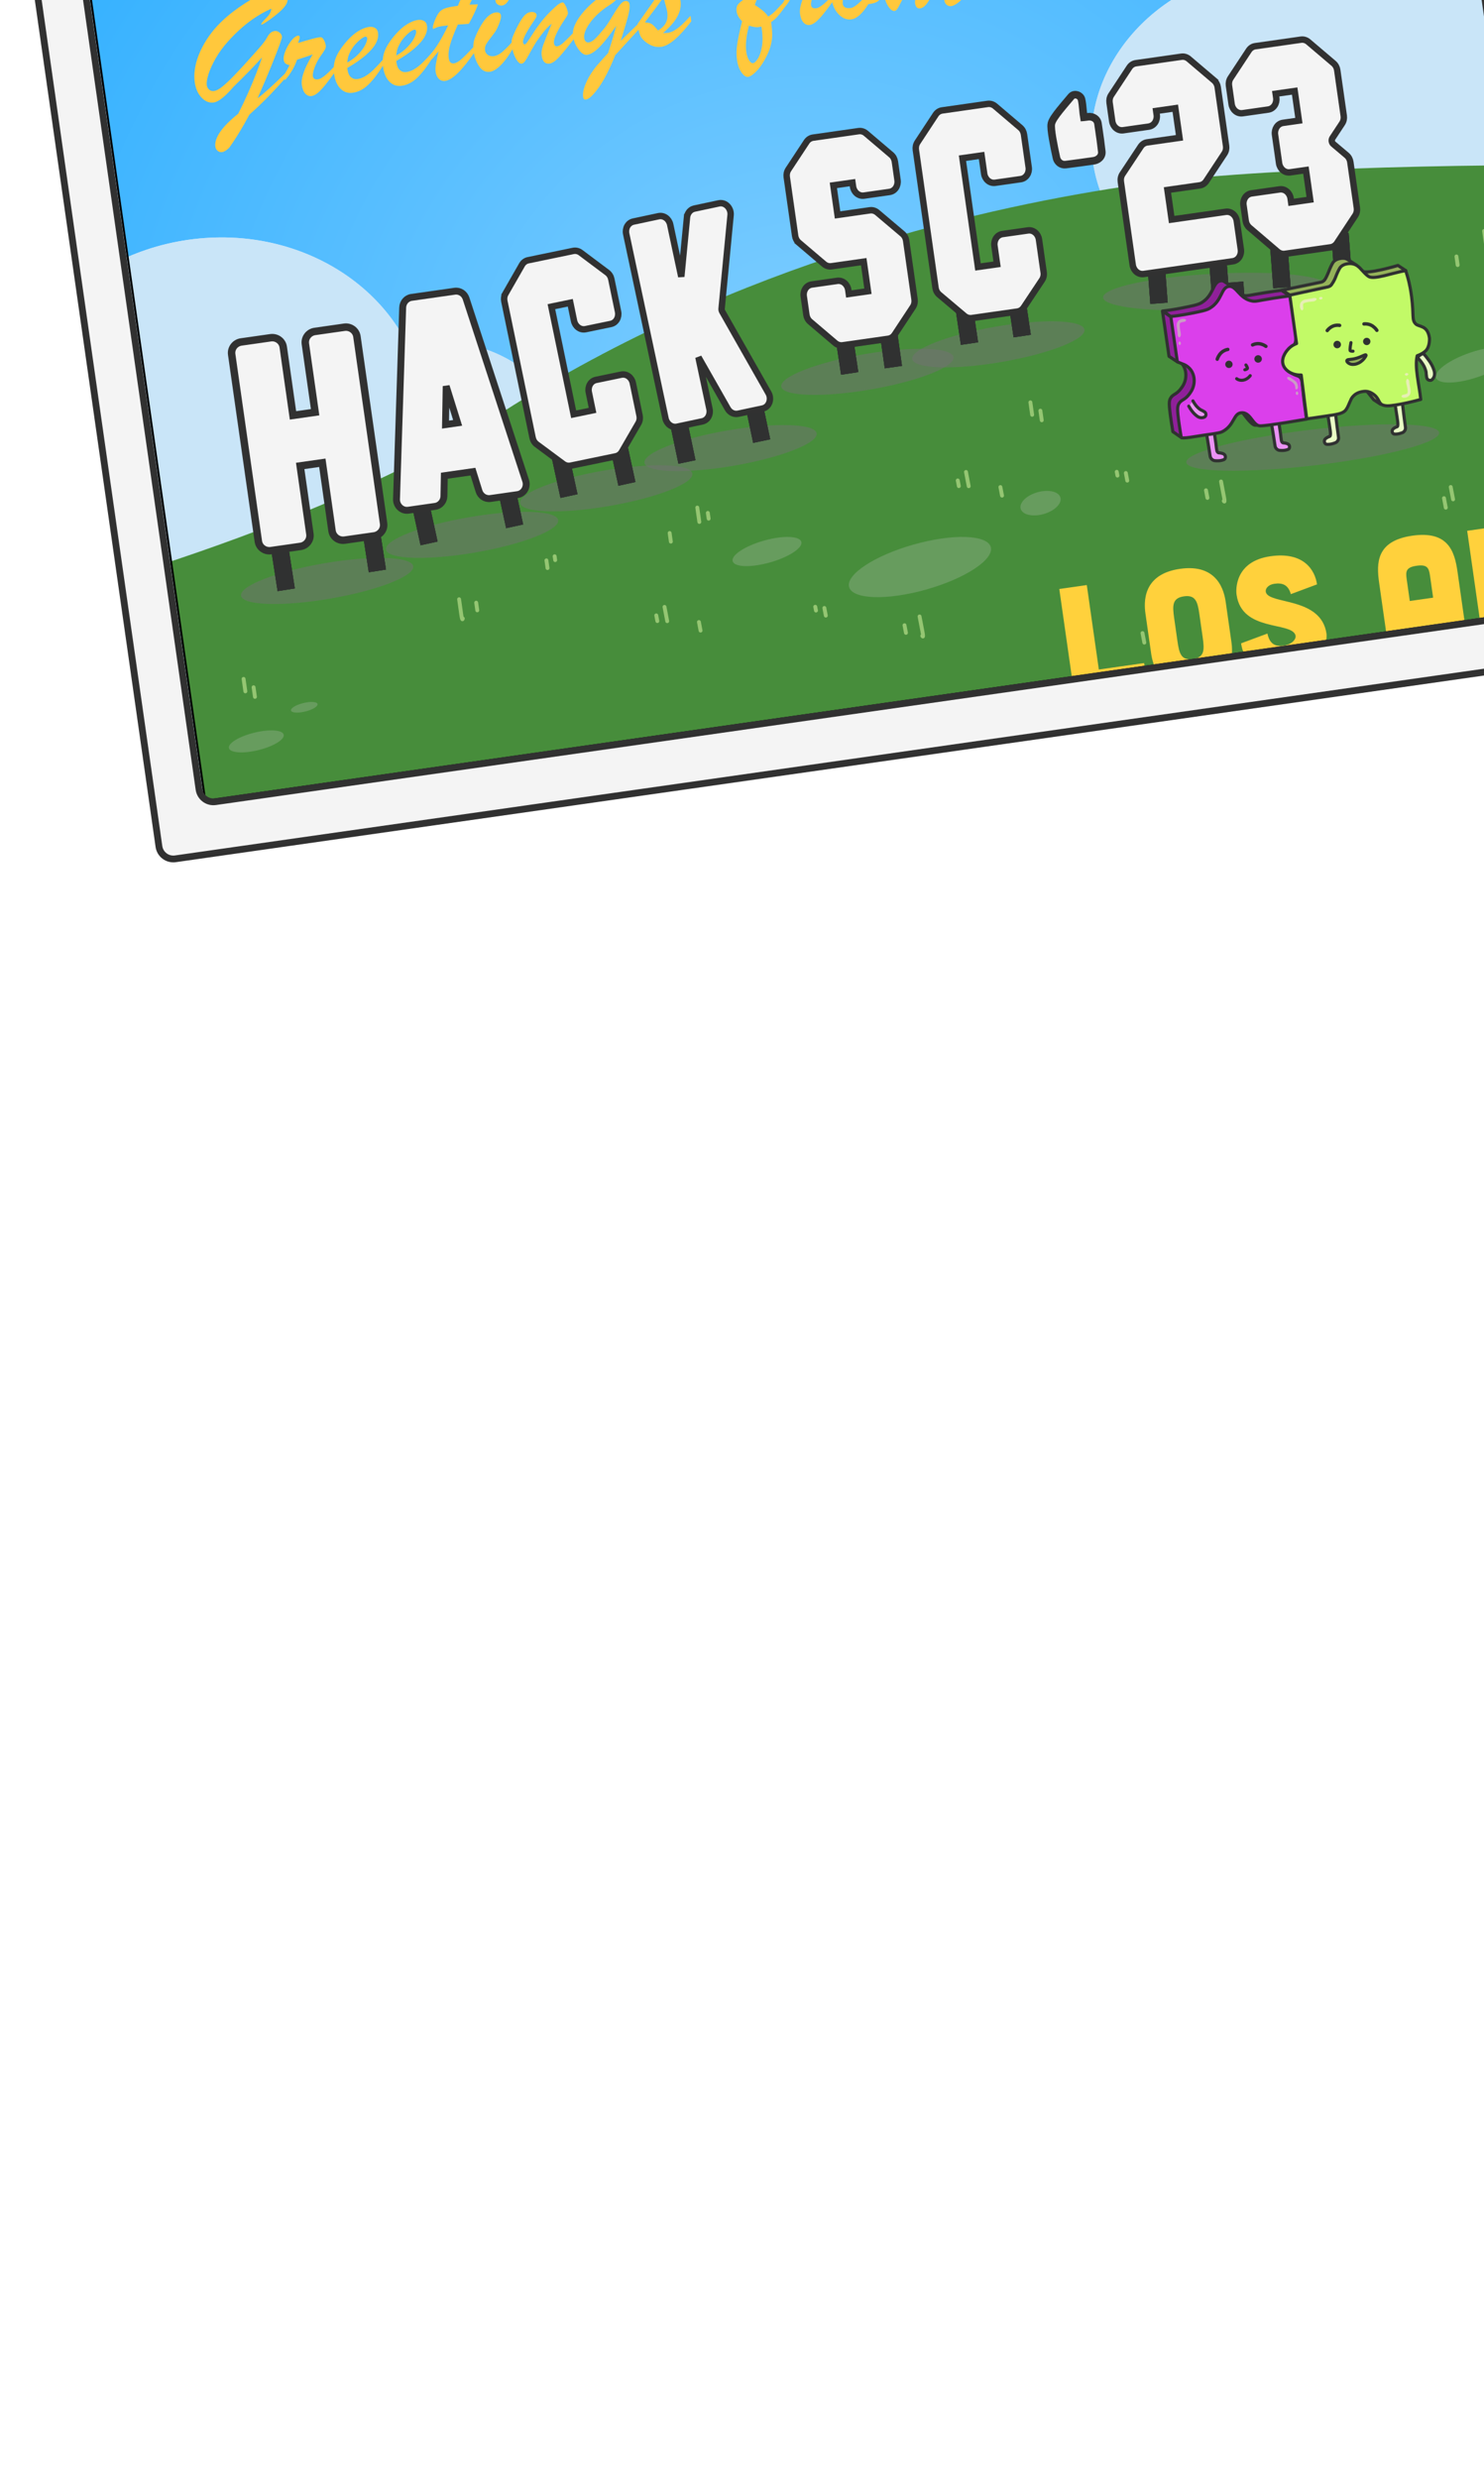 <svg width="588" height="982" viewBox="0 0 588 982" fill="none" xmlns="http://www.w3.org/2000/svg">
<g clip-path="url(#clip0_1036_640)">
<g clip-path="url(#clip1_1036_640)">
<rect x="569.65" y="-143.375" width="387.385" height="548.859" transform="rotate(81.883 569.65 -143.375)" fill="url(#paint0_radial_1036_640)"/>
<ellipse rx="83.753" ry="75.224" transform="matrix(-0.99 0.141 0.141 0.99 85.233 169.459)" fill="#C9E5F8"/>
<ellipse rx="83.753" ry="75.224" transform="matrix(-0.99 0.141 0.141 0.99 85.233 169.459)" fill="#C9E5F8"/>
<ellipse rx="54.133" ry="48.62" transform="matrix(-0.99 0.141 0.141 0.99 6.075 207.623)" fill="#C9E5F8"/>
<ellipse rx="54.133" ry="48.62" transform="matrix(-0.99 0.141 0.141 0.99 6.075 207.623)" fill="#C9E5F8"/>
<ellipse rx="54.133" ry="48.62" transform="matrix(-0.99 0.141 0.141 0.99 171.903 183.971)" fill="#C9E5F8"/>
<ellipse rx="54.133" ry="48.62" transform="matrix(-0.99 0.141 0.141 0.99 171.903 183.971)" fill="#C9E5F8"/>
<rect width="161.377" height="48.62" transform="matrix(-0.99 0.141 0.141 0.99 165.836 184.836)" fill="#C9E5F8"/>
<ellipse rx="114.072" ry="102.455" transform="matrix(-0.99 0.141 0.141 0.99 613.806 1.473)" fill="#C9E5F8"/>
<ellipse rx="114.072" ry="102.455" transform="matrix(-0.99 0.141 0.141 0.99 613.806 1.473)" fill="#C9E5F8"/>
<ellipse rx="73.73" ry="66.221" transform="matrix(-0.99 0.141 0.141 0.99 505.992 53.452)" fill="#C9E5F8"/>
<ellipse rx="73.73" ry="66.221" transform="matrix(-0.99 0.141 0.141 0.99 505.992 53.452)" fill="#C9E5F8"/>
<rect width="219.798" height="66.221" transform="matrix(-0.99 0.141 0.141 0.99 723.589 22.416)" fill="#C9E5F8"/>
<g filter="url(#filter0_d_1036_640)">
<path d="M199.054 164.8C124.059 212.69 7.815 243.733 -40.933 253.269L5.034 390.837L676.354 295.087C671.236 219.364 657.572 67.787 643.86 67.264C626.72 66.609 510.425 66.149 451.191 74.597C391.957 83.046 292.797 104.938 199.054 164.8Z" fill="#478D3B"/>
</g>
<g style="mix-blend-mode:multiply">
<ellipse cx="129.612" cy="230.13" rx="34.605" ry="7.096" transform="rotate(-9.748 129.612 230.13)" fill="#727272" fill-opacity="0.5"/>
</g>
<g style="mix-blend-mode:multiply">
<ellipse cx="187.059" cy="211.863" rx="34.605" ry="7.096" transform="rotate(-9.748 187.059 211.863)" fill="#727272" fill-opacity="0.5"/>
</g>
<g style="mix-blend-mode:multiply">
<ellipse cx="240.22" cy="193.433" rx="34.605" ry="7.096" transform="rotate(-9.748 240.22 193.433)" fill="#727272" fill-opacity="0.5"/>
</g>
<g style="mix-blend-mode:multiply">
<ellipse cx="289.475" cy="177.497" rx="34.605" ry="7.096" transform="rotate(-9.748 289.475 177.497)" fill="#727272" fill-opacity="0.5"/>
</g>
<g style="mix-blend-mode:multiply">
<ellipse cx="343.67" cy="147.296" rx="34.605" ry="7.096" transform="rotate(-9.748 343.67 147.296)" fill="#727272" fill-opacity="0.5"/>
</g>
<g style="mix-blend-mode:multiply">
<ellipse cx="395.582" cy="136.405" rx="34.605" ry="7.096" transform="rotate(-9.748 395.582 136.405)" fill="#727272" fill-opacity="0.5"/>
</g>
<g style="mix-blend-mode:multiply">
<ellipse cx="101.556" cy="293.674" rx="11.171" ry="3.546" transform="rotate(-13.846 101.556 293.674)" fill="#CACACA" fill-opacity="0.25"/>
</g>
<g style="mix-blend-mode:multiply">
<ellipse cx="120.571" cy="280.161" rx="5.413" ry="1.718" transform="rotate(-13.846 120.571 280.161)" fill="#CACACA" fill-opacity="0.25"/>
</g>
<g style="mix-blend-mode:multiply">
<ellipse rx="15.953" ry="5.064" transform="matrix(-0.946 0.323 0.323 0.946 584.092 144.505)" fill="#CACACA" fill-opacity="0.25"/>
</g>
<g style="mix-blend-mode:multiply">
<ellipse rx="7.73" ry="2.454" transform="matrix(-0.946 0.323 0.323 0.946 550.817 142.923)" fill="#CACACA" fill-opacity="0.25"/>
</g>
<g style="mix-blend-mode:multiply">
<ellipse rx="29.171" ry="9.26" transform="matrix(-0.962 0.272 0.272 0.962 364.503 224.61)" fill="#CACACA" fill-opacity="0.25"/>
</g>
<g style="mix-blend-mode:multiply">
<ellipse rx="14.135" ry="4.487" transform="matrix(-0.962 0.272 0.272 0.962 303.901 218.465)" fill="#CACACA" fill-opacity="0.25"/>
</g>
<g style="mix-blend-mode:multiply">
<ellipse rx="8.18" ry="4.487" transform="matrix(-0.962 0.272 0.272 0.962 412.294 199.305)" fill="#CACACA" fill-opacity="0.25"/>
</g>
<g style="mix-blend-mode:multiply">
<ellipse cx="481.506" cy="115.508" rx="44.492" ry="7.096" transform="rotate(-3.009 481.506 115.508)" fill="#727272" fill-opacity="0.5"/>
</g>
<g style="mix-blend-mode:multiply">
<ellipse cx="520.143" cy="177.274" rx="50.441" ry="7.096" transform="rotate(-6.721 520.143 177.274)" fill="#727272" fill-opacity="0.5"/>
</g>
<rect x="107.168" y="215.958" width="6.904" height="18.41" transform="rotate(-8.815 107.168 215.958)" fill="#303131"/>
<rect x="107.168" y="215.958" width="6.904" height="18.41" transform="rotate(-8.815 107.168 215.958)" fill="#303131"/>
<rect x="107.168" y="215.958" width="6.904" height="18.41" transform="rotate(-8.815 107.168 215.958)" fill="#303131"/>
<rect x="143.295" y="208.481" width="6.904" height="18.41" transform="rotate(-8.815 143.295 208.481)" fill="#303131"/>
<rect x="143.295" y="208.481" width="6.904" height="18.41" transform="rotate(-8.815 143.295 208.481)" fill="#303131"/>
<rect x="143.295" y="208.481" width="6.904" height="18.41" transform="rotate(-8.815 143.295 208.481)" fill="#303131"/>
<rect x="162.721" y="197.997" width="6.904" height="18.41" transform="rotate(-12.29 162.721 197.997)" fill="#303131"/>
<rect x="162.721" y="197.997" width="6.904" height="18.41" transform="rotate(-12.29 162.721 197.997)" fill="#303131"/>
<rect x="162.721" y="197.997" width="6.904" height="18.41" transform="rotate(-12.29 162.721 197.997)" fill="#303131"/>
<rect x="196.624" y="191.224" width="6.904" height="18.41" transform="rotate(-12.29 196.624 191.224)" fill="#303131"/>
<rect x="196.624" y="191.224" width="6.904" height="18.41" transform="rotate(-12.29 196.624 191.224)" fill="#303131"/>
<rect x="196.624" y="191.224" width="6.904" height="18.41" transform="rotate(-12.29 196.624 191.224)" fill="#303131"/>
<rect x="218.161" y="179.242" width="6.904" height="18.41" transform="rotate(-12.29 218.161 179.242)" fill="#303131"/>
<rect x="218.161" y="179.242" width="6.904" height="18.41" transform="rotate(-12.29 218.161 179.242)" fill="#303131"/>
<rect x="218.161" y="179.242" width="6.904" height="18.41" transform="rotate(-12.29 218.161 179.242)" fill="#303131"/>
<rect x="241.106" y="174.419" width="6.904" height="18.41" transform="rotate(-12.29 241.106 174.419)" fill="#303131"/>
<rect x="241.106" y="174.419" width="6.904" height="18.41" transform="rotate(-12.29 241.106 174.419)" fill="#303131"/>
<rect x="241.106" y="174.419" width="6.904" height="18.41" transform="rotate(-12.29 241.106 174.419)" fill="#303131"/>
<rect x="265.027" y="165.682" width="6.904" height="18.41" transform="rotate(-11.869 265.027 165.682)" fill="#303131"/>
<rect x="265.027" y="165.682" width="6.904" height="18.41" transform="rotate(-11.869 265.027 165.682)" fill="#303131"/>
<rect x="265.027" y="165.682" width="6.904" height="18.41" transform="rotate(-11.869 265.027 165.682)" fill="#303131"/>
<rect x="294.639" y="157.415" width="6.904" height="18.41" transform="rotate(-11.869 294.639 157.415)" fill="#303131"/>
<rect x="294.639" y="157.415" width="6.904" height="18.41" transform="rotate(-11.869 294.639 157.415)" fill="#303131"/>
<rect x="294.639" y="157.415" width="6.904" height="18.41" transform="rotate(-11.869 294.639 157.415)" fill="#303131"/>
<rect x="347.983" y="127.674" width="6.904" height="18.41" transform="rotate(-8.032 347.983 127.674)" fill="#303131"/>
<rect x="347.983" y="127.674" width="6.904" height="18.41" transform="rotate(-8.032 347.983 127.674)" fill="#303131"/>
<rect x="347.983" y="127.674" width="6.904" height="18.41" transform="rotate(-8.032 347.983 127.674)" fill="#303131"/>
<rect x="330.499" y="130.23" width="6.904" height="18.41" transform="rotate(-8.631 330.499 130.23)" fill="#303131"/>
<rect x="330.499" y="130.23" width="6.904" height="18.41" transform="rotate(-8.631 330.499 130.23)" fill="#303131"/>
<rect x="330.499" y="130.23" width="6.904" height="18.41" transform="rotate(-8.631 330.499 130.23)" fill="#303131"/>
<g style="mix-blend-mode:screen" opacity="0.5">
<path d="M181.906 237.371C182.137 238.994 182.369 240.617 182.6 242.241C182.685 242.836 183.089 246.371 183.374 245.007" stroke="#E4FFAA" stroke-width="1.534" stroke-linecap="round"/>
</g>
<g style="mix-blend-mode:screen" opacity="0.5">
<path d="M188.677 238.729L189.111 241.767" stroke="#E4FFAA" stroke-width="1.534" stroke-linecap="round"/>
</g>
<g style="mix-blend-mode:screen" opacity="0.5">
<path d="M216.507 221.975L216.941 225.013" stroke="#E4FFAA" stroke-width="1.534" stroke-linecap="round"/>
</g>
<g style="mix-blend-mode:screen" opacity="0.5">
<path d="M219.762 220.348L219.979 221.867" stroke="#E4FFAA" stroke-width="1.534" stroke-linecap="round"/>
</g>
<g style="mix-blend-mode:screen" opacity="0.5">
<path d="M265.328 211.137L265.815 214.555" stroke="#E4FFAA" stroke-width="1.534" stroke-linecap="round"/>
</g>
<g style="mix-blend-mode:screen" opacity="0.5">
<path d="M276.286 201.051L277.098 206.747" stroke="#E4FFAA" stroke-width="1.534" stroke-linecap="round"/>
</g>
<g style="mix-blend-mode:screen" opacity="0.5">
<path d="M280.462 203.167L280.787 205.445" stroke="#E4FFAA" stroke-width="1.534" stroke-linecap="round"/>
</g>
<g style="mix-blend-mode:screen" opacity="0.5">
<path d="M96.513 268.922L97.217 273.858" stroke="#E4FFAA" stroke-width="1.534" stroke-linecap="round"/>
</g>
<g style="mix-blend-mode:screen" opacity="0.5">
<path d="M100.472 272.231L101.014 276.028" stroke="#E4FFAA" stroke-width="1.534" stroke-linecap="round"/>
</g>
<g style="mix-blend-mode:screen" opacity="0.5">
<path d="M364.355 244.182C364.662 245.793 364.969 247.403 365.276 249.014C365.388 249.605 366.152 253.08 365.441 251.882" stroke="#E4FFAA" stroke-width="1.534" stroke-linecap="round"/>
</g>
<g style="mix-blend-mode:screen" opacity="0.5">
<path d="M358.389 247.661L358.963 250.675" stroke="#E4FFAA" stroke-width="1.534" stroke-linecap="round"/>
</g>
<g style="mix-blend-mode:screen" opacity="0.5">
<path d="M326.632 240.827L327.206 243.842" stroke="#E4FFAA" stroke-width="1.534" stroke-linecap="round"/>
</g>
<g style="mix-blend-mode:screen" opacity="0.5">
<path d="M323.025 240.343L323.313 241.85" stroke="#E4FFAA" stroke-width="1.534" stroke-linecap="round"/>
</g>
<g style="mix-blend-mode:screen" opacity="0.5">
<path d="M276.934 246.392L277.58 249.783" stroke="#E4FFAA" stroke-width="1.534" stroke-linecap="round"/>
</g>
<g style="mix-blend-mode:screen" opacity="0.5">
<path d="M263.298 240.401L264.375 246.052" stroke="#E4FFAA" stroke-width="1.534" stroke-linecap="round"/>
</g>
<g style="mix-blend-mode:screen" opacity="0.5">
<path d="M260.033 243.756L260.463 246.016" stroke="#E4FFAA" stroke-width="1.534" stroke-linecap="round"/>
</g>
<g style="mix-blend-mode:screen" opacity="0.5">
<path d="M455.364 246.364L456.297 251.262" stroke="#E4FFAA" stroke-width="1.534" stroke-linecap="round"/>
</g>
<g style="mix-blend-mode:screen" opacity="0.5">
<path d="M452.691 250.777L453.409 254.545" stroke="#E4FFAA" stroke-width="1.534" stroke-linecap="round"/>
</g>
<g style="mix-blend-mode:screen" opacity="0.5">
<path d="M483.808 190.725C484.115 192.336 484.422 193.947 484.728 195.558C484.841 196.148 485.604 199.623 484.893 198.425" stroke="#E4FFAA" stroke-width="1.534" stroke-linecap="round"/>
</g>
<g style="mix-blend-mode:screen" opacity="0.5">
<path d="M477.842 194.205L478.416 197.219" stroke="#E4FFAA" stroke-width="1.534" stroke-linecap="round"/>
</g>
<g style="mix-blend-mode:screen" opacity="0.5">
<path d="M446.084 187.371L446.659 190.385" stroke="#E4FFAA" stroke-width="1.534" stroke-linecap="round"/>
</g>
<g style="mix-blend-mode:screen" opacity="0.5">
<path d="M442.479 186.887L442.766 188.394" stroke="#E4FFAA" stroke-width="1.534" stroke-linecap="round"/>
</g>
<g style="mix-blend-mode:screen" opacity="0.5">
<path d="M396.387 192.936L397.033 196.327" stroke="#E4FFAA" stroke-width="1.534" stroke-linecap="round"/>
</g>
<g style="mix-blend-mode:screen" opacity="0.5">
<path d="M382.751 186.945L383.828 192.596" stroke="#E4FFAA" stroke-width="1.534" stroke-linecap="round"/>
</g>
<g style="mix-blend-mode:screen" opacity="0.5">
<path d="M379.485 190.3L379.916 192.56" stroke="#E4FFAA" stroke-width="1.534" stroke-linecap="round"/>
</g>
<g style="mix-blend-mode:screen" opacity="0.5">
<path d="M574.817 192.907L575.75 197.805" stroke="#E4FFAA" stroke-width="1.534" stroke-linecap="round"/>
</g>
<g style="mix-blend-mode:screen" opacity="0.5">
<path d="M572.144 197.321L572.861 201.089" stroke="#E4FFAA" stroke-width="1.534" stroke-linecap="round"/>
</g>
<g style="mix-blend-mode:screen" opacity="0.5">
<path d="M493.659 127.817C493.891 129.441 494.122 131.064 494.354 132.687C494.439 133.282 494.842 136.817 495.127 135.454" stroke="#E4FFAA" stroke-width="1.534" stroke-linecap="round"/>
</g>
<g style="mix-blend-mode:screen" opacity="0.5">
<path d="M500.431 129.176L500.864 132.214" stroke="#E4FFAA" stroke-width="1.534" stroke-linecap="round"/>
</g>
<g style="mix-blend-mode:screen" opacity="0.5">
<path d="M528.26 112.421L528.694 115.459" stroke="#E4FFAA" stroke-width="1.534" stroke-linecap="round"/>
</g>
<g style="mix-blend-mode:screen" opacity="0.5">
<path d="M531.515 110.795L531.732 112.314" stroke="#E4FFAA" stroke-width="1.534" stroke-linecap="round"/>
</g>
<g style="mix-blend-mode:screen" opacity="0.5">
<path d="M577.081 101.584L577.568 105.001" stroke="#E4FFAA" stroke-width="1.534" stroke-linecap="round"/>
</g>
<g style="mix-blend-mode:screen" opacity="0.5">
<path d="M588.04 91.497L588.852 97.193" stroke="#E4FFAA" stroke-width="1.534" stroke-linecap="round"/>
</g>
<g style="mix-blend-mode:screen" opacity="0.5">
<path d="M408.267 159.368L408.971 164.304" stroke="#E4FFAA" stroke-width="1.534" stroke-linecap="round"/>
</g>
<g style="mix-blend-mode:screen" opacity="0.5">
<path d="M412.226 162.678L412.767 166.475" stroke="#E4FFAA" stroke-width="1.534" stroke-linecap="round"/>
</g>
<rect x="378.015" y="118.396" width="6.904" height="18.41" transform="rotate(-8.464 378.015 118.396)" fill="#303131"/>
<rect x="378.015" y="118.396" width="6.904" height="18.41" transform="rotate(-8.464 378.015 118.396)" fill="#303131"/>
<rect x="378.015" y="118.396" width="6.904" height="18.41" transform="rotate(-8.464 378.015 118.396)" fill="#303131"/>
<rect x="398.898" y="115.417" width="6.904" height="18.41" transform="rotate(-8.464 398.898 115.417)" fill="#303131"/>
<rect x="398.898" y="115.417" width="6.904" height="18.41" transform="rotate(-8.464 398.898 115.417)" fill="#303131"/>
<rect x="398.898" y="115.417" width="6.904" height="18.41" transform="rotate(-8.464 398.898 115.417)" fill="#303131"/>
<rect x="454.415" y="102.033" width="6.904" height="18.41" transform="rotate(-4.269 454.415 102.033)" fill="#303131"/>
<rect x="454.415" y="102.033" width="6.904" height="18.41" transform="rotate(-4.269 454.415 102.033)" fill="#303131"/>
<rect x="454.415" y="102.033" width="6.904" height="18.41" transform="rotate(-4.269 454.415 102.033)" fill="#303131"/>
<rect x="478.771" y="98.947" width="6.904" height="18.41" transform="rotate(-4.269 478.771 98.947)" fill="#303131"/>
<rect x="478.771" y="98.947" width="6.904" height="18.41" transform="rotate(-4.269 478.771 98.947)" fill="#303131"/>
<rect x="478.771" y="98.947" width="6.904" height="18.41" transform="rotate(-4.269 478.771 98.947)" fill="#303131"/>
<rect x="503.126" y="95.86" width="6.904" height="18.41" transform="rotate(-4.269 503.126 95.86)" fill="#303131"/>
<rect x="503.126" y="95.86" width="6.904" height="18.41" transform="rotate(-4.269 503.126 95.86)" fill="#303131"/>
<rect x="503.126" y="95.86" width="6.904" height="18.41" transform="rotate(-4.269 503.126 95.86)" fill="#303131"/>
<rect x="527.481" y="92.774" width="6.904" height="18.41" transform="rotate(-4.269 527.481 92.774)" fill="#303131"/>
<rect x="527.481" y="92.774" width="6.904" height="18.41" transform="rotate(-4.269 527.481 92.774)" fill="#303131"/>
<rect x="527.481" y="92.774" width="6.904" height="18.41" transform="rotate(-4.269 527.481 92.774)" fill="#303131"/>
<rect x="485.747" y="112.054" width="6.904" height="18.41" transform="rotate(-4.269 485.747 112.054)" fill="#303131"/>
<rect x="485.747" y="112.054" width="6.904" height="18.41" transform="rotate(-4.269 485.747 112.054)" fill="#303131"/>
<rect x="485.747" y="112.054" width="6.904" height="18.41" transform="rotate(-4.269 485.747 112.054)" fill="#303131"/>
<rect x="524.223" y="110.673" width="6.904" height="18.41" transform="rotate(-4.269 524.223 110.673)" fill="#303131"/>
<rect x="524.223" y="110.673" width="6.904" height="18.41" transform="rotate(-4.269 524.223 110.673)" fill="#303131"/>
<rect x="524.223" y="110.673" width="6.904" height="18.41" transform="rotate(-4.269 524.223 110.673)" fill="#303131"/>
<circle cx="451.223" cy="-70.5" r="32.026" transform="rotate(-8.117 451.223 -70.5)" fill="#FFEAA7"/>
<g filter="url(#filter2_d_1036_640)">
<path d="M111.418 27.584L111.663 29.303C109.493 31.732 107.333 34.07 105.182 36.319C103.028 38.547 100.387 41.075 97.259 43.905C95.831 46.581 94.588 48.777 93.531 50.495C92.477 52.234 91.558 53.679 90.772 54.828C89.987 55.977 89.585 56.564 89.567 56.589C89.317 57 88.861 57.44 88.199 57.91C87.538 58.379 86.969 58.648 86.493 58.716C85.823 58.811 85.225 58.643 84.7 58.21C84.199 57.796 83.901 57.254 83.806 56.583C83.559 54.853 84.204 52.874 85.74 50.646C87.279 48.44 89.654 46.06 92.865 43.505C94.241 40.771 95.539 38.037 96.76 35.302C97.978 32.546 99.023 30.047 99.895 27.804C100.789 25.558 101.59 23.358 102.298 21.204C100.925 22.724 99.558 24.199 98.195 25.63C96.829 27.038 95.489 28.399 94.175 29.712C92.859 31.003 92.046 31.803 91.737 32.112C91.428 32.421 91.157 32.692 90.926 32.923C87.631 36.748 85.053 38.793 83.193 39.058C81.419 39.311 79.807 38.681 78.355 37.166C76.903 35.652 75.993 33.608 75.626 31.034C75.395 29.411 75.414 27.687 75.683 25.861C75.949 24.013 76.479 22.084 77.274 20.072C78.09 18.058 79.121 16.079 80.367 14.136C81.612 12.192 83.03 10.368 84.618 8.663C87.072 6.061 89.895 3.65 93.088 1.429C96.277 -0.813 99.289 -2.6 102.123 -3.931C104.953 -5.284 107.072 -6.061 108.478 -6.261C109.3 -6.378 109.978 -6.265 110.512 -5.922C111.065 -5.604 111.489 -5.113 111.782 -4.448C112.094 -3.808 112.304 -3.11 112.412 -2.353C112.511 -1.661 112.393 -0.938 112.059 -0.184C111.564 0.836 110.602 1.977 109.171 3.241C107.737 4.482 106.276 5.618 104.79 6.646C103.3 7.653 102.437 8.174 102.199 8.208C102.069 8.226 101.998 8.192 101.985 8.106C101.958 7.911 102.162 7.562 102.598 7.058C103.033 6.555 103.522 6.033 104.063 5.492C105.259 4.284 105.894 3.09 105.968 1.91C103.953 2.793 101.976 3.859 100.035 5.106C98.094 6.354 96.201 7.783 94.356 9.393C92.511 11.002 90.692 12.795 88.9 14.773C86.881 17.025 85.211 19.315 83.888 21.645C82.583 23.95 81.636 26.049 81.045 27.943C80.476 29.834 80.26 31.256 80.395 32.207C80.497 32.921 80.814 33.516 81.345 33.992C81.873 34.446 82.527 34.618 83.305 34.507C84.214 34.377 85.282 33.817 86.509 32.825C87.834 31.753 89.267 30.423 90.806 28.835C92.364 27.223 93.792 25.706 95.09 24.285C96.388 22.864 97.788 21.307 99.29 19.614C100.681 18.069 101.752 16.835 102.503 15.911C103.272 14.963 103.83 14.155 104.177 13.487C104.906 12.103 105.7 11.251 106.56 10.929C107.44 10.605 108.234 10.68 108.942 11.152C109.668 11.601 110.088 12.225 110.202 13.025C110.239 13.285 109.908 14.369 109.21 16.279C108.529 18.163 107.455 20.921 105.986 24.551C104.536 28.157 102.719 32.433 100.533 37.38C102.851 35.681 106.479 32.415 111.418 27.584ZM111.338 30.277L111.038 28.168C112.008 26.617 112.727 25.311 113.194 24.252C112.468 24.113 111.918 23.893 111.544 23.593C111.192 23.29 110.966 22.793 110.868 22.101C110.756 21.322 110.941 20.291 111.42 19.009C111.899 17.727 112.54 16.499 113.344 15.325C114.148 14.151 114.917 13.357 115.653 12.943C115.934 12.748 116.215 12.631 116.496 12.591C116.929 12.529 117.175 12.704 117.233 13.115C117.286 13.483 117.057 14.277 116.547 15.497C120.904 14.169 123.667 13.422 124.835 13.256C125.289 13.191 125.609 13.189 125.794 13.251C126.19 13.393 126.557 13.805 126.897 14.484C127.237 15.164 127.457 15.861 127.559 16.575C127.624 17.029 127.489 17.556 127.156 18.155C126.84 18.73 126.268 19.595 125.44 20.75C124.47 22.147 123.698 23.625 123.126 25.186C122.554 26.746 122.321 27.894 122.426 28.629C122.571 29.646 123.27 30.065 124.525 29.886C125.844 29.698 127.946 28.029 130.83 24.881L131.14 27.055C129.613 29.193 128.342 30.886 127.329 32.134C126.315 33.382 125.357 34.402 124.454 35.193C123.549 35.962 122.707 36.402 121.928 36.513C121.019 36.643 120.204 36.34 119.481 35.604C118.755 34.847 118.279 33.679 118.054 32.1C117.921 31.17 118.008 30.076 118.314 28.818C118.621 27.561 119.129 26.175 119.84 24.661C120.57 23.122 121.409 21.579 122.358 20.031C121.771 20.247 121.11 20.485 120.374 20.745C119.636 20.982 118.855 21.237 118.033 21.509C117.211 21.781 116.579 21.992 116.137 22.143C115.179 25.017 113.579 27.728 111.338 30.277ZM136.067 25.392L136.183 26.203C136.365 27.48 136.82 28.43 137.549 29.054C138.278 29.679 139.151 29.918 140.168 29.773C141.228 29.622 142.285 29.218 143.338 28.56C144.414 27.899 145.455 27.077 146.463 26.095C147.471 25.112 148.687 23.813 150.112 22.197L150.394 24.177C148.369 27.467 146.399 30.054 144.483 31.939C142.563 33.802 140.5 34.89 138.294 35.205C136.369 35.48 134.738 34.951 133.4 33.619C132.062 32.287 131.208 30.323 130.838 27.727C130.514 25.456 130.751 23.326 131.549 21.336C132.343 19.324 133.795 17.12 135.903 14.723C137.346 13.082 138.828 11.79 140.348 10.844C141.869 9.899 143.267 9.335 144.543 9.153C145.56 9.008 146.394 9.132 147.046 9.525C147.716 9.893 148.118 10.542 148.251 11.472C148.445 12.835 148.131 14.27 147.309 15.777C146.483 17.264 145.117 18.827 143.211 20.467C141.322 22.083 138.941 23.724 136.067 25.392ZM136.091 23.237C137.929 22.202 139.461 21.024 140.685 19.702C141.909 18.38 142.772 17.164 143.276 16.055C143.799 14.921 144.026 14.116 143.958 13.64C143.887 13.142 143.625 12.926 143.17 12.991C142.781 13.046 142.179 13.386 141.363 14.01C140.568 14.631 139.774 15.406 138.98 16.336C138.207 17.263 137.541 18.318 136.981 19.502C136.422 20.685 136.125 21.93 136.091 23.237ZM155.469 22.625L155.585 23.436C155.767 24.712 156.223 25.663 156.952 26.287C157.681 26.911 158.554 27.151 159.57 27.006C160.63 26.855 161.687 26.45 162.741 25.792C163.816 25.131 164.858 24.31 165.865 23.327C166.873 22.345 168.089 21.046 169.514 19.43L169.796 21.409C167.772 24.7 165.801 27.287 163.885 29.171C161.966 31.034 159.903 32.123 157.697 32.438C155.772 32.712 154.14 32.184 152.803 30.851C151.465 29.519 150.611 27.555 150.241 24.96C149.917 22.689 150.154 20.558 150.951 18.568C151.746 16.557 153.197 14.353 155.305 11.955C156.748 10.315 158.23 9.022 159.751 8.077C161.271 7.132 162.67 6.568 163.946 6.386C164.962 6.241 165.797 6.365 166.449 6.757C167.119 7.125 167.521 7.774 167.653 8.704C167.848 10.067 167.534 11.502 166.711 13.01C165.886 14.496 164.52 16.059 162.613 17.7C160.725 19.315 158.343 20.957 155.469 22.625ZM155.493 20.47C157.332 19.435 158.863 18.257 160.087 16.934C161.311 15.612 162.175 14.396 162.679 13.287C163.201 12.153 163.429 11.348 163.361 10.873C163.29 10.375 163.027 10.159 162.573 10.223C162.184 10.279 161.581 10.619 160.765 11.243C159.971 11.864 159.177 12.639 158.382 13.569C157.61 14.496 156.943 15.551 156.384 16.734C155.824 17.918 155.527 19.163 155.493 20.47ZM178.501 0.966L179.896 0.767C180.749 -1.451 181.581 -3.048 182.39 -4.024C183.197 -5.022 184.195 -5.606 185.385 -5.776C186.575 -5.946 187.208 -5.76 187.285 -5.219C187.322 -4.96 186.957 -4.19 186.191 -2.911C185.424 -1.632 184.859 -0.569 184.494 0.277C185.242 0.259 185.901 0.242 186.473 0.227C187.066 0.208 187.528 0.198 187.859 0.195C186.953 2.663 185.741 5.231 184.223 7.897C183.611 7.94 183.098 7.98 182.684 8.017C182.267 8.033 181.841 8.06 181.405 8.1C180.988 8.116 180.474 8.145 179.862 8.188C178.962 10.236 178.219 12.064 177.631 13.671C177.062 15.253 176.649 16.691 176.393 17.985C176.157 19.277 176.119 20.474 176.276 21.578C176.489 23.07 177.19 23.732 178.38 23.562C179.202 23.445 180.211 22.859 181.407 21.806C182.621 20.728 184.213 19.121 186.182 16.986L186.492 19.16C181.556 26.331 177.692 30.115 174.902 30.513C173.929 30.652 173.085 30.386 172.371 29.716C171.679 29.042 171.249 28.11 171.079 26.921C170.965 26.12 170.991 25.145 171.158 23.996C171.347 22.843 171.715 21.091 172.263 18.74C171.997 19.043 171.742 19.344 171.498 19.644C171.272 19.919 171.056 20.181 170.849 20.431C170.66 20.657 170.453 20.907 170.227 21.182C169.999 21.436 169.772 21.7 169.546 21.975L169.227 19.736C171.226 17.509 173.497 13.775 176.038 8.535C175.71 8.559 175.406 8.592 175.125 8.632C174.84 8.65 174.504 8.687 174.114 8.743C172.838 8.925 171.899 9.147 171.296 9.41C171.046 9.512 170.808 9.623 170.582 9.743C170.375 9.839 170.228 9.893 170.142 9.905C170.055 9.918 170.003 9.859 169.984 9.729C169.883 9.015 170.173 7.881 170.856 6.327C171.397 5.014 171.94 4.021 172.484 3.347C173.05 2.671 173.773 2.171 174.653 1.846C175.553 1.497 176.835 1.204 178.501 0.966ZM197.36 0.66C196.82 0.737 196.271 0.606 195.715 0.266C195.18 -0.077 194.869 -0.562 194.779 -1.19C194.643 -2.142 194.946 -3.266 195.688 -4.564C196.43 -5.861 197.288 -6.58 198.261 -6.718C198.91 -6.811 199.48 -6.683 199.971 -6.333C200.459 -6.006 200.758 -5.463 200.866 -4.706C200.998 -3.776 200.701 -2.686 199.975 -1.434C199.248 -0.183 198.377 0.515 197.36 0.66ZM201.635 14.849L201.973 17.217C200.26 20.22 198.594 22.544 196.975 24.187C195.352 25.809 193.903 26.711 192.627 26.893C190.853 27.146 189.401 26.404 188.27 24.667C187.14 22.93 186.417 20.959 186.103 18.752C185.982 17.909 185.955 17.096 186.02 16.314C186.082 15.511 186.196 14.844 186.363 14.312C186.53 13.781 186.863 12.939 187.36 11.786C189.75 6.568 192.221 3.777 194.773 3.413C196.093 3.225 196.825 3.639 196.97 4.655C197.069 5.348 196.79 6.491 196.135 8.085C195.501 9.676 194.894 10.833 194.313 11.556C192.69 13.642 191.638 15.083 191.155 15.88C190.695 16.674 190.529 17.525 190.659 18.434C190.77 19.212 191.154 19.82 191.813 20.255C192.471 20.691 193.265 20.843 194.195 20.71C195.211 20.565 196.273 20.039 197.379 19.13C198.504 18.198 199.923 16.77 201.635 14.849ZM222.406 5.894C219.204 10.677 217.722 13.9 217.959 15.566C218.092 16.496 218.537 16.907 219.294 16.799C219.921 16.71 220.686 16.27 221.588 15.479C222.509 14.663 223.92 13.259 225.821 11.267L226.14 13.505C223.501 16.972 221.455 19.493 220.002 21.068C218.549 22.644 217.304 23.506 216.266 23.654C214.492 23.907 213.439 22.865 213.105 20.529C213.007 19.837 213.018 19.14 213.138 18.439C213.259 17.737 213.452 17.003 213.718 16.237C214.003 15.446 214.439 14.325 215.026 12.873C215.61 11.399 216.289 9.735 217.062 7.881C215.918 8.684 214.549 10.149 212.954 12.274C211.91 13.615 211.041 14.876 210.349 16.056C209.653 17.214 208.911 18.512 208.123 19.948C207.353 21.36 206.774 22.326 206.384 22.845C206.013 23.339 205.601 23.619 205.146 23.684C204.454 23.782 203.713 23.149 202.922 21.783C202.131 20.417 201.599 18.771 201.324 16.846C201.155 15.657 201.152 14.708 201.316 14C201.501 13.29 201.906 12.261 202.531 10.914C203.696 8.408 204.744 6.548 205.674 5.334C206.602 4.098 207.563 3.409 208.558 3.267C209.25 3.169 209.818 3.209 210.263 3.388C210.73 3.565 210.999 3.901 211.07 4.399C211.1 4.615 211.068 4.852 210.972 5.108C210.876 5.365 210.756 5.602 210.61 5.822C210.487 6.038 210.206 6.464 209.767 7.101C206.889 11.374 205.53 14.072 205.691 15.197C205.78 15.825 206.03 16.109 206.441 16.05C206.701 16.013 207.14 15.531 207.758 14.604C208.395 13.653 209.201 12.423 210.178 10.915C211.174 9.383 212.367 7.767 213.757 6.068C215.17 4.366 216.806 2.687 218.667 1.031C219.699 0.067 220.594 -0.469 221.351 -0.577C221.697 -0.626 222.1 -0.198 222.56 0.707C223.042 1.61 223.353 2.548 223.491 3.521C223.559 3.997 223.198 4.788 222.406 5.894ZM251.749 9.919L242.241 20.313C239.959 25.98 237.758 30.277 235.638 33.206C233.52 36.156 231.856 37.718 230.645 37.891C229.996 37.983 229.614 37.629 229.5 36.829C229.278 35.272 229.784 33.169 231.017 30.521C231.509 29.48 232.09 28.448 232.761 27.426C233.453 26.4 234.108 25.501 234.726 24.729C235.369 23.975 236.215 23.015 237.262 21.851C238.313 20.708 239.029 19.921 239.409 19.492C240.943 14.771 242.019 11.174 242.637 8.703C240.912 11.156 239.392 13.182 238.075 14.783C236.758 16.383 235.516 17.653 234.348 18.592C233.198 19.506 232.115 20.036 231.098 20.181C229.995 20.338 228.854 19.607 227.674 17.988C226.49 16.347 225.766 14.596 225.501 12.736C225.378 11.871 225.443 10.934 225.696 9.927C225.971 8.917 226.454 7.811 227.143 6.609C227.854 5.404 228.789 4.145 229.948 2.832C231.104 1.497 232.492 0.163 234.111 -1.172C237.165 -3.748 239.621 -5.169 241.482 -5.434C242.866 -5.632 243.631 -5.222 243.776 -4.205C243.976 -2.799 242.669 -1.212 239.853 0.558C238.129 1.621 236.452 2.942 234.824 4.52C233.217 6.096 231.957 7.71 231.045 9.363C230.152 10.991 229.79 12.4 229.96 13.59C230.043 14.174 230.25 14.619 230.58 14.925C230.911 15.231 231.303 15.351 231.758 15.286C232.515 15.178 233.33 14.709 234.205 13.878C235.08 13.047 236.344 11.62 237.997 9.596C238.749 8.672 239.711 7.222 240.886 5.245C242.079 3.243 243.074 1.71 243.872 0.647C244.688 -0.44 245.474 -1.038 246.231 -1.146C246.664 -1.208 247.03 -1.116 247.33 -0.872C247.648 -0.653 247.844 -0.283 247.918 0.236C248.06 1.231 247.867 2.737 247.338 4.755C246.828 6.748 245.852 10.043 244.411 14.64L251.448 7.81L251.749 9.919ZM251.212 8.705L251.101 7.926C255.842 1.246 259.094 -3.422 260.856 -6.079C260.952 -8.807 261.909 -10.301 263.726 -10.56C264.18 -10.625 264.685 -10.565 265.241 -10.379L265.524 -9.79C265.475 -9.518 265.484 -9.145 265.552 -8.669C265.61 -8.258 265.871 -7.511 266.334 -6.43C266.816 -5.373 267.198 -4.478 267.479 -3.746C267.76 -3.014 267.968 -2.171 268.104 -1.22C268.307 0.208 268.179 1.628 267.718 3.04C267.254 4.43 266.492 5.819 265.432 7.206C264.369 8.572 262.953 10.02 261.186 11.553C261.983 11.571 262.609 11.548 263.063 11.483C263.95 11.357 264.87 11.005 265.825 10.427C266.799 9.825 267.763 9.081 268.718 8.194C269.692 7.283 270.807 6.13 272.065 4.737L272.375 6.911C269.992 10.01 267.809 12.418 265.825 14.135C263.837 15.831 262.054 16.792 260.475 17.017C258.442 17.307 256.437 16.71 254.459 15.227C253.295 14.333 252.515 13.429 252.119 12.515C251.746 11.597 251.443 10.327 251.212 8.705ZM262.606 2.014L261.346 -2.64C260.221 -0.934 257.77 2.384 253.993 7.315C255.331 7.411 256.272 7.663 256.816 8.071C257.359 8.479 258.161 9.302 259.221 10.542C260.605 9.726 261.613 8.744 262.243 7.595C262.892 6.421 263.087 4.925 262.828 3.108C262.797 2.892 262.759 2.699 262.713 2.529C262.688 2.356 262.652 2.184 262.606 2.014ZM308.738 -0.427L309.057 1.811C307.945 3.294 307.095 4.376 306.507 5.055C305.92 5.735 305.086 6.461 304.004 7.233C304.285 9.202 304.427 10.892 304.429 12.304C304.432 13.716 304.206 15.227 303.752 16.837C303.3 18.468 302.501 20.293 301.354 22.31C300.226 24.303 299.059 25.871 297.854 27.014C296.652 28.178 295.672 28.815 294.915 28.923C294.071 29.043 293.194 28.462 292.283 27.179C291.371 25.897 290.769 24.228 290.476 22.173C290.195 20.205 290.234 18.081 290.593 15.8C290.952 13.52 291.588 10.549 292.5 6.888C291.243 5.654 290.517 4.356 290.323 2.994C290.165 1.891 290.326 1.007 290.805 0.343C291.284 -0.322 292.009 -0.966 292.98 -1.59C293.567 -2.887 294.137 -3.995 294.691 -4.912C295.262 -5.855 296.034 -7.101 297.004 -8.652C298.464 -14.511 300.332 -20.295 302.607 -26.004C303.241 -27.596 303.706 -28.666 304.003 -29.216C304.297 -29.788 304.649 -30.103 305.06 -30.161C305.428 -30.214 305.791 -29.99 306.149 -29.489C306.507 -28.988 306.748 -28.305 306.872 -27.44C307.023 -26.38 307.043 -25.39 306.931 -24.469C306.841 -23.552 306.645 -22.608 306.342 -21.637C306.057 -20.692 305.626 -19.538 305.048 -18.175C304.492 -16.816 304.148 -15.972 304.019 -15.645C303.208 -13.587 302.287 -11.304 301.255 -8.795C300.222 -6.286 299.401 -4.304 298.792 -2.849C298.205 -1.397 297.786 -0.311 297.535 0.409C298.848 1.259 299.893 2.004 300.668 2.644C301.465 3.281 302.185 4.072 302.827 5.017C303.523 4.631 304.145 4.2 304.696 3.725C305.246 3.249 305.884 2.617 306.61 1.829C307.333 1.02 308.043 0.268 308.738 -0.427ZM300.277 9.652L300.115 8.98C299.519 9.131 299.035 9.222 298.664 9.253C298.29 9.262 297.844 9.226 297.325 9.146C296.827 9.062 296.429 8.976 296.129 8.886C295.851 8.793 295.54 8.705 295.197 8.622C294.127 12.879 293.782 16.338 294.162 18.999C294.35 20.319 294.705 21.416 295.227 22.29C295.77 23.162 296.313 23.559 296.853 23.482C297.416 23.401 298.048 22.804 298.75 21.688C299.473 20.57 300.009 18.993 300.359 16.956C300.709 14.92 300.681 12.485 300.277 9.652ZM308.738 2.122L308.437 0.013C309.407 -1.538 310.126 -2.843 310.593 -3.903C309.867 -4.042 309.317 -4.262 308.943 -4.562C308.591 -4.865 308.365 -5.362 308.267 -6.054C308.156 -6.833 308.34 -7.863 308.819 -9.146C309.298 -10.428 309.94 -11.656 310.743 -12.83C311.547 -14.004 312.316 -14.798 313.052 -15.212C313.333 -15.406 313.614 -15.524 313.896 -15.564C314.328 -15.626 314.574 -15.451 314.632 -15.04C314.685 -14.672 314.456 -13.878 313.946 -12.658C318.303 -13.986 321.066 -14.733 322.234 -14.899C322.688 -14.964 323.008 -14.966 323.193 -14.904C323.589 -14.761 323.956 -14.35 324.296 -13.671C324.636 -12.991 324.856 -12.294 324.958 -11.58C325.023 -11.126 324.889 -10.599 324.555 -10C324.239 -9.425 323.668 -8.56 322.839 -7.404C321.869 -6.008 321.097 -4.53 320.525 -2.969C319.953 -1.409 319.72 -0.261 319.825 0.474C319.97 1.491 320.669 1.91 321.924 1.731C323.243 1.543 325.345 -0.125 328.229 -3.273L328.539 -1.1C327.012 1.038 325.741 2.731 324.728 3.979C323.714 5.228 322.756 6.247 321.853 7.038C320.948 7.807 320.106 8.247 319.327 8.358C318.419 8.488 317.603 8.185 316.88 7.449C316.154 6.692 315.678 5.524 315.453 3.945C315.321 3.015 315.407 1.921 315.713 0.663C316.02 -0.594 316.528 -1.98 317.239 -3.494C317.969 -5.032 318.808 -6.576 319.757 -8.124C319.17 -7.907 318.509 -7.67 317.773 -7.41C317.035 -7.172 316.254 -6.918 315.432 -6.646C314.61 -6.374 313.978 -6.163 313.537 -6.011C312.578 -3.138 310.978 -0.427 308.738 2.122ZM348.961 -6.231L349.271 -4.057C348.029 -2.555 347.006 -1.527 346.202 -0.971C345.399 -0.415 344.18 -0.064 342.545 0.081C340.208 3.813 337.969 5.832 335.828 6.137C334.617 6.31 333.456 6.067 332.347 5.409C331.238 4.75 330.282 3.772 329.479 2.474C328.697 1.173 328.185 -0.332 327.941 -2.041C327.744 -3.425 327.979 -5.026 328.647 -6.842C329.336 -8.662 330.302 -10.4 331.545 -12.056C332.806 -13.737 334.206 -15.139 335.745 -16.264C337.281 -17.41 338.763 -18.084 340.19 -18.288C341.207 -18.433 342.03 -18.385 342.661 -18.144C343.288 -17.924 343.641 -17.533 343.722 -16.971C343.783 -16.538 343.606 -16.005 343.188 -15.372C344.035 -15.316 344.639 -15.104 345 -14.737C345.359 -14.39 345.614 -13.687 345.765 -12.627C345.913 -11.589 345.851 -10.245 345.578 -8.595C345.328 -6.948 344.879 -5.372 344.233 -3.868L344.901 -3.367L345.387 -3.437C345.755 -3.489 346.1 -3.626 346.421 -3.849C346.761 -4.096 347.058 -4.337 347.311 -4.572C347.561 -4.828 348.111 -5.381 348.961 -6.231ZM341.061 -13.81C339.419 -12.473 338.024 -11.27 336.874 -10.201C335.722 -9.154 334.767 -8.112 334.009 -7.077C333.249 -6.064 332.782 -5.082 332.609 -4.13C332.414 -1.63 332.33 -0.283 332.358 -0.088C332.561 1.339 333.658 1.911 335.648 1.627C336.578 1.495 338.021 0.472 339.978 -1.44C339.465 -2.404 339.142 -3.351 339.01 -4.281C338.815 -5.644 338.899 -7.069 339.261 -8.555C339.62 -10.063 340.22 -11.815 341.061 -13.81ZM364.4 -3.831C367.008 -6.896 369.245 -9.554 371.108 -11.806C372.969 -14.08 374.425 -15.866 375.476 -17.163C376.548 -18.464 377.494 -19.57 378.313 -20.481C379.132 -21.392 379.671 -21.867 379.931 -21.904C380.425 -21.996 380.975 -21.545 381.581 -20.55C382.183 -19.576 382.529 -18.776 382.618 -18.149C382.677 -17.738 382.124 -16.666 380.958 -14.932C379.812 -13.224 378.957 -11.866 378.394 -10.859C377.853 -9.855 377.654 -8.855 377.796 -7.86C377.879 -7.276 378.142 -6.828 378.583 -6.516C379.022 -6.225 379.512 -6.119 380.053 -6.196C380.68 -6.285 381.38 -6.716 382.152 -7.489C382.947 -8.264 384.166 -9.619 385.81 -11.553L386.139 -9.249C384.51 -7.207 383.02 -5.427 381.67 -3.91C380.316 -2.415 379.112 -1.261 378.058 -0.449C377.023 0.339 376.127 0.787 375.37 0.895C374.699 0.99 374.101 0.822 373.576 0.389C373.048 -0.065 372.73 -0.671 372.622 -1.428C372.517 -2.164 372.54 -2.928 372.692 -3.722C372.843 -4.516 373.115 -5.471 373.508 -6.587C373.901 -7.702 374.437 -9.048 375.117 -10.623C375.794 -12.221 376.414 -13.677 376.977 -14.994C375.027 -12.884 373.316 -10.874 371.845 -8.965C370.373 -7.055 369.187 -5.396 368.284 -3.988C367.378 -2.6 366.663 -1.505 366.137 -0.702C365.117 0.812 364.088 1.643 363.05 1.791C361.925 1.951 361.248 1.231 361.02 -0.369C360.928 -1.018 361.184 -2.236 361.79 -4.021C362.393 -5.829 363.288 -8.142 364.476 -10.959C364.581 -11.151 364.607 -11.431 364.555 -11.798C364.493 -12.231 364.246 -12.416 363.813 -12.355C363.337 -12.287 362.71 -11.734 361.931 -10.696C361.171 -9.682 359.707 -7.565 357.54 -4.342C356.941 -3.44 356.279 -2.275 355.556 -0.848C354.851 0.555 354.335 1.5 354.007 1.988C353.679 2.476 353.321 2.748 352.932 2.804C352.153 2.915 351.329 2.326 350.461 1.037C349.594 -0.251 349.028 -1.815 348.766 -3.654C348.575 -4.995 348.626 -6.183 348.92 -7.218C349.235 -8.256 349.755 -9.566 350.478 -11.148C351.628 -13.453 352.594 -15.113 353.376 -16.13C354.177 -17.171 355.085 -17.764 356.102 -17.909C356.729 -17.998 357.278 -17.944 357.747 -17.746C358.214 -17.57 358.478 -17.266 358.54 -16.833C358.604 -16.379 358.311 -15.576 357.658 -14.423C357.028 -13.274 356.185 -12.061 355.132 -10.785C354.572 -10.066 354.067 -9.199 353.615 -8.185C353.161 -7.194 352.963 -6.492 353.022 -6.081C353.105 -5.497 353.374 -5.238 353.828 -5.303C354.196 -5.355 355.018 -6.245 356.294 -7.972C357.571 -9.699 358.969 -11.575 360.49 -13.602C362.029 -15.654 363.473 -17.371 364.82 -18.755C366.186 -20.164 367.399 -20.944 368.459 -21.095C369.108 -21.188 369.674 -21.015 370.156 -20.576C370.656 -20.161 370.957 -19.598 371.059 -18.884C371.127 -18.408 370.926 -17.496 370.456 -16.149C369.983 -14.824 369.25 -13.152 368.258 -11.135C367.284 -9.142 365.998 -6.707 364.4 -3.831Z" fill="#FFC83C"/>
</g>
<path d="M430.618 231.752L435.389 265.205L453.32 262.648L454.874 273.546L426.046 277.657L419.72 233.306L430.618 231.752ZM485.657 238.447C485.061 234.266 482.574 223.178 467.558 225.32C452.542 227.461 453.255 238.802 453.851 242.984L456.11 258.824C456.707 263.005 459.193 274.093 474.209 271.952C489.225 269.81 488.513 258.469 487.917 254.287L485.657 238.447ZM476.54 252.483C477.236 257.362 477.344 260.385 472.655 261.054C467.967 261.723 467.225 258.79 466.529 253.911L465.228 244.788C464.532 239.909 464.424 236.886 469.113 236.217C473.801 235.549 474.543 238.481 475.239 243.36L476.54 252.483ZM521.838 231.477C521.042 225.901 516.681 218.442 503.376 220.34C489.184 222.364 489.643 233.742 489.977 235.633C492.056 250.206 511.272 246.237 513.244 251.451C513.868 253.107 511.849 255.27 508.744 255.713C505.64 256.155 503.151 255.476 502.184 250.959L491.747 254.84C492.542 260.415 496.74 268.544 510.299 266.61C525.315 264.469 525.87 252.947 525.598 251.046C523.52 236.473 503.2 239.501 501.608 234.686C501.147 233.264 502.459 231.59 504.93 231.238C508.035 230.795 510.406 231.556 511.464 235.348L521.838 231.477ZM581.636 255.466L570.739 257.02L569.41 247.706L560.16 249.026L561.488 258.339L550.591 259.894L546.452 230.875C545.313 222.892 545.369 214.221 559.625 212.188C573.881 210.155 576.359 218.464 577.498 226.447L581.636 255.466ZM566.6 228.002C566.166 224.96 565.506 223.503 561.324 224.1C557.142 224.696 556.916 226.28 557.349 229.321L558.597 238.065L567.847 236.745L566.6 228.002ZM594.133 208.43L607.605 231.269L604.144 207.002L615.042 205.448L621.367 249.799L608.569 251.624L595.07 228.596L598.558 253.052L587.66 254.607L581.335 210.255L594.133 208.43ZM654.636 214.346C654.04 210.164 651.49 199.086 636.474 201.227C621.458 203.369 622.17 214.71 622.767 218.892L625.026 234.731C625.622 238.913 628.109 250.001 643.125 247.859C658.141 245.718 657.428 234.377 656.832 230.195L655.341 219.741L638.868 222.09L640.133 230.96L645.708 230.165C646.151 233.27 646.259 236.293 641.571 236.962C636.882 237.63 636.141 234.698 635.445 229.819L634.143 220.695C633.448 215.817 633.34 212.794 638.028 212.125C642.717 211.456 643.576 213.855 644.453 218.191L654.636 214.346ZM688.532 194.966L690.087 205.864L670.952 208.593L671.784 214.422L685.406 212.479L686.96 223.376L673.338 225.319L674.169 231.148L693.304 228.419L694.858 239.317L664.446 243.655L658.12 199.304L688.532 194.966ZM704.286 192.719L709.057 226.172L726.988 223.615L728.542 234.513L699.714 238.624L693.388 194.273L704.286 192.719ZM756.532 185.267L758.086 196.165L738.952 198.894L739.783 204.723L753.405 202.78L754.959 213.678L741.337 215.621L742.169 221.45L761.303 218.721L762.857 229.618L732.445 233.956L726.119 189.605L756.532 185.267ZM792.659 192.85C791.864 187.274 787.503 179.815 774.198 181.713C760.005 183.737 760.464 195.115 760.799 197.006C762.877 211.579 782.094 207.61 784.065 212.823C784.69 214.48 782.671 216.643 779.566 217.085C776.462 217.528 773.973 216.849 773.005 212.332L762.569 216.213C763.364 221.788 767.562 229.917 781.121 227.983C796.137 225.841 796.691 214.32 796.42 212.419C794.342 197.846 774.022 200.874 772.43 196.058C771.968 194.637 773.281 192.963 775.752 192.611C778.857 192.168 781.228 192.929 782.286 196.721L792.659 192.85ZM812.062 211.481L813.346 220.478C814.087 225.673 812.266 229.682 806.121 230.559C808.42 227.645 808.385 225.129 808.168 223.156L802.719 223.933L801.165 213.035L812.062 211.481ZM843.834 190.787C843.138 185.909 843.03 182.886 847.719 182.217C852.407 181.548 853.266 183.947 854.143 188.283L864.327 184.438C863.73 180.257 861.18 169.178 846.164 171.319C831.148 173.461 831.861 184.802 832.457 188.984L834.716 204.823C835.313 209.005 837.799 220.093 852.815 217.951C867.831 215.81 867.182 204.46 866.586 200.278L855.734 199.434C856.104 203.842 855.95 206.385 851.261 207.054C846.572 207.722 845.831 204.79 845.135 199.911L843.834 190.787ZM903.566 209.549L892.668 211.104L891.34 201.79L882.089 203.109L883.418 212.423L872.52 213.977L868.381 184.959C867.243 176.976 867.299 168.305 881.555 166.272C895.81 164.238 898.288 172.548 899.427 180.531L903.566 209.549ZM888.529 182.085C888.096 179.044 887.435 177.587 883.253 178.183C879.072 178.779 878.845 180.363 879.279 183.405L880.526 192.148L889.776 190.829L888.529 182.085Z" fill="#FFD13C"/>
<path d="M148.219 212.283C150.606 211.942 152.328 209.759 151.984 207.345L141.425 133.313C141.08 130.899 138.817 129.284 136.43 129.625L124.763 131.289C122.376 131.629 120.654 133.813 120.998 136.226L124.857 163.285L116.087 164.536L112.228 137.477C111.883 135.064 109.62 133.449 107.233 133.789L95.566 135.453C93.179 135.794 91.457 137.977 91.801 140.391L102.36 214.423C102.704 216.837 104.968 218.452 107.355 218.111L119.022 216.447C121.409 216.107 123.131 213.923 122.787 211.51L118.943 184.562L127.714 183.312L131.557 210.259C131.902 212.672 134.165 214.287 136.552 213.947L148.219 212.283Z" fill="#F4F4F4" stroke="#313131" stroke-width="2.949"/>
<path d="M176.787 152.957L181.329 167.505L176.525 168.19L176.787 152.957ZM204.995 195.941C207.609 195.568 209.079 192.851 208.282 190.416L184.663 118.234C184.041 116.336 182.186 115.071 180.177 115.358L163.058 117.8C161.048 118.086 159.619 119.82 159.555 121.818L157.106 197.718C157.024 200.278 159.194 202.473 161.807 202.1L172.395 200.59C174.427 200.3 175.861 198.534 175.899 196.515L176.055 188.437L187.392 186.82L189.799 194.532C190.401 196.46 192.271 197.755 194.303 197.465L204.995 195.941Z" fill="#F4F4F4" stroke="#313131" stroke-width="2.734"/>
<path d="M200.296 116.301L201.395 116.931L200.296 116.301C199.774 117.214 199.623 118.305 199.837 119.337L211.028 173.394C211.243 174.433 211.82 175.38 212.67 176.009L223.161 183.783C224.006 184.409 225.063 184.675 226.101 184.46L243.969 180.761C245.008 180.546 245.872 179.883 246.399 178.973L252.941 167.673C253.471 166.757 253.625 165.659 253.41 164.62L250.737 151.707C250.303 149.609 248.36 147.958 246.154 148.414L236.19 150.477C233.984 150.934 232.857 153.221 233.291 155.318L234.786 162.543L227.296 164.093L218.473 121.477L225.964 119.927L227.448 127.096C227.883 129.194 229.825 130.845 232.031 130.389L241.996 128.326C244.201 127.869 245.328 125.582 244.894 123.484L242.219 110.563C242.006 109.531 241.434 108.589 240.592 107.959L230.073 100.085C229.226 99.451 228.163 99.18 227.118 99.396L209.264 103.092C208.219 103.309 207.35 103.979 206.824 104.898L200.296 116.301Z" fill="#F4F4F4" stroke="#313131" stroke-width="2.547"/>
<path d="M272.206 86.109L273.439 86.228L272.206 86.109L269.943 109.594L265.538 88.912C265.092 86.817 263.14 85.176 260.937 85.645L250.984 87.765C248.781 88.234 247.667 90.528 248.113 92.623L263.693 165.768C264.139 167.863 266.091 169.503 268.294 169.034L278.247 166.914C280.45 166.445 281.564 164.151 281.118 162.056L276.739 141.499L288.349 161.905C289.173 163.355 290.788 164.243 292.462 163.886L302.107 161.832C304.878 161.242 305.779 157.959 304.492 155.692L286.157 123.407C285.962 123.063 285.875 122.655 285.913 122.262L289.481 85.194C289.73 82.6 287.57 79.973 284.801 80.562L275.155 82.617C273.479 82.974 272.366 84.447 272.206 86.109Z" fill="#F4F4F4" stroke="#313131" stroke-width="2.547"/>
<path d="M319.608 56.17L319.608 56.17L312.379 67.13C311.8 68.008 311.581 69.087 311.73 70.13L315.05 93.405C315.198 94.449 315.71 95.423 316.511 96.104L317.336 95.133L316.511 96.104L326.516 104.606C327.322 105.291 328.366 105.626 329.422 105.476L342.234 103.649L343.904 115.363L336.332 116.443L336.1 114.823C335.798 112.703 333.961 110.937 331.733 111.255L321.659 112.692C319.431 113.009 318.161 115.218 318.463 117.338L319.515 124.711C319.664 125.755 320.176 126.729 320.976 127.41L330.981 135.912C331.787 136.597 332.831 136.932 333.887 136.782L351.937 134.207C352.993 134.057 353.902 133.442 354.484 132.56L361.713 121.599C362.292 120.722 362.511 119.643 362.362 118.6L359.043 95.328C358.894 94.282 358.379 93.305 357.574 92.624L347.58 84.172C346.775 83.492 345.734 83.159 344.682 83.309L331.866 85.137L330.196 73.423L337.769 72.343L337.992 73.907C338.294 76.027 340.131 77.793 342.359 77.475L352.433 76.038C354.661 75.72 355.931 73.511 355.629 71.391L354.577 64.019C354.429 62.975 353.917 62.001 353.116 61.32L343.111 52.818C342.305 52.133 341.261 51.797 340.205 51.948L322.155 54.522C321.099 54.673 320.19 55.287 319.608 56.17Z" fill="#F4F4F4" stroke="#313131" stroke-width="2.547"/>
<path d="M412.869 110.92C413.455 110.04 413.677 108.953 413.527 107.903L411.665 94.848C411.363 92.728 409.527 90.958 407.297 91.276L397.223 92.713C394.993 93.031 393.726 95.243 394.028 97.364L395.07 104.667L387.497 105.747L381.352 62.664L388.925 61.584L389.959 68.832C390.261 70.952 392.097 72.722 394.326 72.404L404.401 70.967C406.63 70.649 407.898 68.437 407.596 66.316L405.733 53.253C405.584 52.209 405.072 51.234 404.271 50.553L394.264 42.037C393.459 41.351 392.414 41.015 391.358 41.165L373.308 43.74C372.251 43.89 371.342 44.506 370.76 45.389L363.533 56.363C362.955 57.241 362.736 58.321 362.885 59.365L370.68 114.014C370.83 115.065 371.347 116.046 372.156 116.727L382.141 125.141C382.945 125.818 383.983 126.15 385.033 126L403.098 123.424C404.147 123.274 405.051 122.665 405.634 121.79L412.869 110.92Z" fill="#F4F4F4" stroke="#313131" stroke-width="2.547"/>
<path d="M536.981 85.366C537.559 84.489 537.779 83.41 537.63 82.366L535.04 64.212C534.891 63.164 534.375 62.186 533.568 61.505L528.29 57.051C527.634 56.498 527.477 55.409 527.95 54.692L531.778 48.888C532.357 48.011 532.576 46.932 532.427 45.889L529.845 27.785C529.696 26.741 529.184 25.767 528.383 25.087L518.378 16.584C517.572 15.899 516.528 15.564 515.472 15.714L497.373 18.296C496.317 18.446 495.408 19.061 494.826 19.943L487.597 30.904C487.018 31.781 486.799 32.86 486.948 33.903L488 41.276C488.302 43.396 490.139 45.162 492.367 44.844L502.49 43.4C504.719 43.082 505.989 40.873 505.686 38.753L505.455 37.133L512.979 36.06L514.65 47.774L508.386 48.668C506.158 48.986 504.888 51.194 505.191 53.315L506.813 64.692C507.116 66.812 508.953 68.577 511.181 68.26L517.444 67.366L519.115 79.08L511.591 80.153L511.368 78.589C511.065 76.469 509.229 74.703 507 75.021L495.892 76.605C493.664 76.923 492.394 79.132 492.697 81.252L493.582 87.461C493.73 88.501 494.24 89.473 495.037 90.154L506.196 99.679C507.003 100.368 508.05 100.706 509.109 100.555L527.205 97.974C528.261 97.823 529.169 97.209 529.752 96.326L536.981 85.366Z" fill="#F4F4F4" stroke="#313131" stroke-width="2.547"/>
<path d="M471.02 23.339L471.02 23.339C470.214 22.654 469.17 22.318 468.114 22.469L450.064 25.043C449.008 25.194 448.099 25.808 447.517 26.691L440.288 37.651C439.709 38.528 439.49 39.607 439.639 40.651L440.691 48.023C440.993 50.144 442.83 51.909 445.058 51.592L455.132 50.155C457.36 49.837 458.63 47.628 458.328 45.508L458.105 43.944L465.678 42.863L467.348 54.577L454.533 56.405C453.481 56.555 452.574 57.166 451.992 58.045L444.759 68.953C444.176 69.832 443.955 70.914 444.105 71.96L448.812 104.963C449.114 107.083 450.951 108.849 453.179 108.532L488.464 103.499C490.692 103.181 491.962 100.972 491.659 98.852L490.037 87.475C489.734 85.355 487.898 83.589 485.669 83.907L464.241 86.963L462.57 75.249L475.381 73.422C476.437 73.272 477.346 72.657 477.928 71.775L485.157 60.814C485.736 59.937 485.955 58.858 485.806 57.815L482.487 34.539C482.338 33.496 481.826 32.521 481.025 31.841L480.201 32.811L481.025 31.841L471.02 23.339Z" fill="#F4F4F4" stroke="#313131" stroke-width="2.547"/>
<path d="M424.416 38.254C424.02 38.73 423.563 39.268 423.075 39.843C422.065 41.033 420.921 42.381 419.905 43.654C419.145 44.605 418.429 45.549 417.862 46.397C417.326 47.2 416.817 48.07 416.617 48.835C416.516 49.219 416.498 49.653 416.5 50.03C416.503 50.435 416.533 50.897 416.581 51.391C416.677 52.379 416.852 53.575 417.067 54.841C417.497 57.376 418.101 60.278 418.603 62.54C418.958 64.136 420.408 65.434 422.254 65.203C426.269 64.701 429.781 64.2 433.28 63.7C434.068 63.587 434.893 63.258 435.531 62.679C436.197 62.075 436.682 61.162 436.558 60.049C436.18 56.641 435.799 54.073 435.423 51.532C435.299 50.696 435.175 49.862 435.053 49.003C434.911 48.011 434.38 47.261 433.661 46.795C432.987 46.359 432.22 46.215 431.568 46.215C431.218 46.215 430.797 46.285 430.504 46.333C430.481 46.337 430.458 46.341 430.437 46.344C430.075 46.404 429.768 46.452 429.496 46.468C429.482 46.468 429.468 46.469 429.455 46.47C429.283 45.47 429.18 44.386 429.074 43.268C429.069 43.224 429.065 43.179 429.061 43.135C428.939 41.851 428.805 40.482 428.523 39.351C428.291 38.422 427.535 37.871 426.914 37.65C426.307 37.433 425.184 37.333 424.416 38.254Z" fill="#F4F4F4" stroke="#313131" stroke-width="3"/>
<path d="M549.557 151.643C544.498 152.737 544.746 151.463 539.687 152.556L544.321 158.366L547.005 160.104L549.557 151.643Z" fill="#94B259" stroke="#303131" stroke-width="1.237" stroke-linecap="round" stroke-linejoin="round"/>
<path d="M513.407 120.57L550.373 119.179L556.983 107.177L553.905 105.144C553.905 105.144 541.67 108.808 539.573 107.428L537.39 104.981L534.707 103.243L533.998 102.823C533.662 102.621 533.299 102.469 532.919 102.353C532.002 102.224 531.224 102.348 530.828 102.439C530.332 102.545 529.44 102.742 528.634 103.46C528.342 103.718 528.04 104.069 527.352 105.521C526.602 107.095 526.517 107.608 526.055 108.583C525.793 109.133 525.438 110.059 524.862 110.87C524.54 111.314 524.039 111.625 523.489 111.75C518.43 112.844 513.021 113.874 507.96 114.957L509.178 115.679L511.861 117.417L513.407 120.57Z" fill="#94B259" stroke="#303131" stroke-width="1.237" stroke-linecap="round" stroke-linejoin="round"/>
<path d="M488.366 113.705L489.04 115.222C490.046 116.054 491.275 116.774 492.93 117.058C494.386 117.303 494.737 116.979 501.203 115.944C503.991 115.496 506.299 115.186 507.805 114.991C507.832 115.101 511.087 117.177 511.087 117.177L508.97 123.143L468.129 173.352L464.719 170.992C464.295 168.371 463.902 165.961 463.723 164.486C463.284 160.89 463.07 159.091 463.703 157.886C464.694 156.015 466.042 156.457 467.919 153.947C468.529 153.132 469.572 151.697 469.812 149.582C469.885 148.901 470.128 146.491 468.545 144.344C467.726 143.234 467.052 143.605 466.475 143.313L463.195 141.138L460.608 123.212C462.497 122.996 465.184 122.631 468.387 121.987C472.552 121.159 474.629 120.745 476.003 119.945C481.013 117.017 480.441 111.712 483.569 111.26L483.814 111.225C484.182 111.172 484.555 111.243 484.888 111.422L485.086 111.53L488.366 113.705Z" fill="#8F209A" stroke="#303131" stroke-width="1.237" stroke-linecap="round" stroke-linejoin="round"/>
<path d="M559.722 131.594C559.665 131.75 559.746 131.92 559.791 131.993C559.949 132.3 560.262 132.425 560.468 132.509C561.289 132.845 561.701 133.024 561.913 133.153C562.289 133.394 562.652 133.626 562.987 134.055C563.113 134.218 563.232 134.417 563.469 134.485C563.67 134.536 563.948 134.496 564.082 134.317C564.232 134.102 564.111 133.813 564.022 133.587C563.948 133.393 563.811 133.152 563.521 132.875C563.403 132.767 563.262 132.651 562.508 132.237C562.188 132.067 562.336 132.148 561.367 131.652C560.937 131.43 560.802 131.358 560.582 131.333C560.304 131.294 559.831 131.328 559.722 131.594Z" fill="#B0A8CF" stroke="#303131" stroke-width="1.237" stroke-linecap="round" stroke-linejoin="round"/>
<path d="M477.358 167.531C478.538 174.601 479.375 179.697 479.463 180.536C479.477 180.637 479.508 181.007 479.749 181.416C479.825 181.553 480.122 182.033 480.743 182.318C481.133 182.5 481.475 182.508 482.16 182.534C483.222 182.563 483.982 182.396 484.438 182.251C484.829 182.126 485.027 182.075 485.185 181.915C485.637 181.498 485.648 180.712 485.267 180.199C484.897 179.684 484.197 179.558 483.601 179.439C483.039 179.327 482.996 179.424 482.756 179.334C482.022 179.053 482.057 177.957 481.77 175.657C481.698 175.077 481.786 175.848 481.333 172.708C481.139 171.361 481.039 170.671 480.978 170.168C480.889 169.397 480.764 168.29 480.684 166.949" fill="#EB93F4"/>
<path d="M477.358 167.531C478.538 174.601 479.375 179.697 479.463 180.536C479.477 180.637 479.508 181.007 479.749 181.416C479.825 181.553 480.122 182.033 480.743 182.318C481.133 182.5 481.475 182.508 482.16 182.534C483.222 182.563 483.982 182.396 484.438 182.251C484.829 182.126 485.027 182.075 485.185 181.915C485.637 181.498 485.648 180.712 485.267 180.199C484.897 179.684 484.197 179.558 483.601 179.439C483.039 179.327 482.996 179.424 482.756 179.334C482.022 179.053 482.057 177.957 481.77 175.657C481.698 175.077 481.786 175.848 481.333 172.708C481.139 171.361 481.039 170.671 480.978 170.168C480.889 169.397 480.764 168.29 480.684 166.949" stroke="#303131" stroke-width="1.237" stroke-linecap="round" stroke-linejoin="round"/>
<path d="M503.202 164.21C504.318 170.914 505.119 175.754 505.199 176.549C505.212 176.638 505.241 176.998 505.466 177.375C505.541 177.5 505.823 177.959 506.409 178.239C506.787 178.411 507.106 178.422 507.757 178.442C508.761 178.467 509.488 178.306 509.912 178.176C510.283 178.066 510.467 178.005 510.628 177.857C511.047 177.456 511.065 176.714 510.711 176.231C510.357 175.748 509.691 175.617 509.129 175.505C508.591 175.401 508.559 175.496 508.33 175.404C507.631 175.13 507.665 174.102 507.394 171.913C507.325 171.355 507.409 172.093 506.98 169.12C506.795 167.84 506.702 167.194 506.642 166.703C506.559 165.965 506.443 164.924 506.361 163.652" fill="#EB93F4"/>
<path d="M503.202 164.21C504.318 170.914 505.119 175.754 505.199 176.549C505.212 176.638 505.241 176.998 505.466 177.375C505.541 177.5 505.823 177.959 506.409 178.239C506.787 178.411 507.106 178.422 507.757 178.442C508.761 178.467 509.488 178.306 509.912 178.176C510.283 178.066 510.467 178.005 510.628 177.857C511.047 177.456 511.065 176.714 510.711 176.231C510.357 175.748 509.691 175.617 509.129 175.505C508.591 175.401 508.559 175.496 508.33 175.404C507.631 175.13 507.665 174.102 507.394 171.913C507.325 171.355 507.409 172.093 506.98 169.12C506.795 167.84 506.702 167.194 506.642 166.703C506.559 165.965 506.443 164.924 506.361 163.652" stroke="#303131" stroke-width="1.237" stroke-linecap="round" stroke-linejoin="round"/>
<path d="M528.727 160.333C529.568 167.258 530.186 172.249 530.336 173.057C530.351 173.158 530.424 173.511 530.317 173.947C530.282 174.099 530.143 174.631 529.638 175.068C529.325 175.34 528.999 175.444 528.369 175.649C527.381 175.973 526.637 176.012 526.171 176.011C525.773 176.012 525.568 176.007 525.372 175.911C524.844 175.635 524.613 174.906 524.826 174.33C525.038 173.754 525.65 173.427 526.168 173.159C526.664 172.894 526.734 172.986 526.928 172.833C527.531 172.36 526.874 169.306 526.434 166.256C526.244 164.942 526.148 164.274 526.066 163.786C525.936 163.043 525.748 161.979 525.462 160.702" fill="#E9FFC5"/>
<path d="M528.727 160.333C529.568 167.258 530.186 172.249 530.336 173.057C530.351 173.158 530.424 173.511 530.317 173.947C530.282 174.099 530.143 174.631 529.638 175.068C529.325 175.34 528.999 175.444 528.369 175.649C527.381 175.973 526.637 176.012 526.171 176.011C525.773 176.012 525.568 176.007 525.372 175.911C524.844 175.635 524.613 174.906 524.826 174.33C525.038 173.754 525.65 173.427 526.168 173.159C526.664 172.894 526.734 172.986 526.928 172.833C527.531 172.36 526.874 169.306 526.434 166.256C526.244 164.942 526.148 164.274 526.066 163.786C525.936 163.043 525.748 161.979 525.462 160.702" stroke="#303131" stroke-width="1.237" stroke-linecap="round" stroke-linejoin="round"/>
<path d="M555.36 157.284C556.148 163.763 556.73 168.43 556.862 169.184C556.875 169.273 556.945 169.604 556.834 170.017C556.798 170.159 556.665 170.656 556.19 171.065C555.898 171.323 555.594 171.424 554.996 171.612C554.074 171.916 553.375 171.96 552.943 171.954C552.567 171.952 552.375 171.957 552.201 171.857C551.698 171.6 551.487 170.925 551.682 170.386C551.877 169.846 552.448 169.548 552.945 169.294C553.411 169.057 553.467 169.128 553.651 168.988C554.214 168.554 553.596 165.688 553.184 162.838C553.007 161.613 552.917 160.99 552.839 160.524C552.726 159.824 552.539 158.84 552.275 157.639" fill="#E9FFC5"/>
<path d="M555.36 157.284C556.148 163.763 556.73 168.43 556.862 169.184C556.875 169.273 556.945 169.604 556.834 170.017C556.798 170.159 556.665 170.656 556.19 171.065C555.898 171.323 555.594 171.424 554.996 171.612C554.074 171.916 553.375 171.96 552.943 171.954C552.567 171.952 552.375 171.957 552.201 171.857C551.698 171.6 551.487 170.925 551.682 170.386C551.877 169.846 552.448 169.548 552.945 169.294C553.411 169.057 553.467 169.128 553.651 168.988C554.214 168.554 553.596 165.688 553.184 162.838C553.007 161.613 552.917 160.99 552.839 160.524C552.726 159.824 552.539 158.84 552.275 157.639" stroke="#303131" stroke-width="1.237" stroke-linecap="round" stroke-linejoin="round"/>
<path d="M461.709 123.997L464.393 125.735" stroke="#303131" stroke-width="1.237" stroke-linecap="round" stroke-linejoin="round"/>
<path d="M558.194 126.199C556.557 124.549 557.57 123.061 556.568 115.409" stroke="#303131" stroke-width="1.237" stroke-linecap="round" stroke-linejoin="round"/>
<path d="M481.42 168.581C485.754 166.092 485.463 161.792 488.307 161.336C490.262 161.02 491.433 162.283 492.493 163.642C493.553 165 495.904 168.377 497.366 168.428C500.311 168.514 514.376 163.825 514.376 163.825C514.376 163.825 514.262 162.875 514.076 161.436C513.594 157.698 513.546 157.602 513.372 156.082C513.055 153.332 512.858 151.257 512.858 151.257C512.636 148.937 512.613 148.224 512.018 147.491C511.285 146.586 510.611 146.797 509.103 145.957C508.127 145.416 505.839 144.132 505.337 141.909C504.812 139.609 506.495 137.491 506.879 137.004C507.775 135.886 508.339 135.861 509.046 135.088C510.698 133.304 510.33 130.436 509.851 127.118C509.34 123.657 508.818 120.516 508.315 117.736L481.42 168.581Z" fill="#8F209A" stroke="#303131" stroke-width="1.237" stroke-linecap="round" stroke-linejoin="round"/>
<path d="M463.899 125.385L466.488 143.322L469.459 144.53C470.035 144.822 471.02 145.43 471.84 146.539C473.423 148.686 473.189 151.084 473.107 151.778C472.865 153.881 471.822 155.316 471.214 156.143C469.337 158.652 467.989 158.211 466.998 160.081C466.365 161.286 466.579 163.085 467.018 166.682C467.197 168.156 467.59 170.566 468.014 173.187C468.064 174.009 474.261 172.763 476.734 172.417C482.829 171.572 483.602 171.415 484.704 170.778C489.038 168.289 488.747 163.989 491.591 163.533C495.49 162.902 496.3 168.593 499.233 168.681C502.178 168.768 517.66 166.022 517.66 166.022C517.66 166.022 517.545 165.072 517.36 163.633C516.878 159.895 516.83 159.799 516.656 158.279C516.339 155.529 516.141 153.454 516.141 153.454C515.92 151.134 515.897 150.421 515.302 149.688C514.569 148.783 513.895 148.994 512.387 148.154C511.411 147.613 509.123 146.329 508.621 144.106C508.096 141.806 509.779 139.688 510.163 139.201C511.059 138.083 511.623 138.058 512.33 137.285C513.982 135.501 513.614 132.633 513.135 129.315C512.454 124.674 511.741 120.606 511.089 117.188C509.572 117.384 507.275 117.693 504.487 118.141C498.02 119.165 497.67 119.5 496.214 119.255C490.912 118.35 489.97 113.007 486.853 113.457C483.735 113.907 484.308 119.212 479.287 122.142C477.924 122.941 475.836 123.356 471.671 124.184C468.464 124.806 465.778 125.171 463.899 125.385Z" fill="#DB3FEB" stroke="#303131" stroke-width="1.237" stroke-linecap="round" stroke-linejoin="round"/>
<path d="M499.63 143.151C499.095 143.774 498.156 143.846 497.533 143.311C496.91 142.776 496.838 141.837 497.373 141.214C497.908 140.591 498.847 140.519 499.47 141.054C500.093 141.589 500.165 142.528 499.63 143.151Z" fill="#303131"/>
<path d="M487.983 145.326C487.427 145.905 486.508 145.923 485.929 145.367C485.351 144.812 485.332 143.892 485.888 143.314C486.444 142.735 487.363 142.717 487.942 143.272C488.52 143.828 488.539 144.748 487.983 145.326Z" fill="#303131"/>
<path d="M493.665 144.575C493.665 144.575 494.494 145.736 494.221 146.024C493.946 146.31 493.24 146.47 493.24 146.47" stroke="#303131" stroke-width="1.237" stroke-linecap="round" stroke-linejoin="round"/>
<path d="M482.306 142.282C482.508 141.657 482.965 140.547 483.967 139.646C484.912 138.796 485.91 138.518 486.488 138.414" stroke="#303131" stroke-width="1.35" stroke-linecap="round" stroke-linejoin="round"/>
<path d="M501.592 137.19C501.094 136.837 500.135 136.265 498.884 136.149C497.704 136.04 496.802 136.386 496.311 136.628" stroke="#303131" stroke-width="1.35" stroke-linecap="round" stroke-linejoin="round"/>
<path d="M517.761 165.939C518.819 165.786 521.679 165.362 525.73 164.766C529.625 164.193 531.602 163.873 532.797 162.86C533.919 161.891 534.455 159.938 535.474 157.859C536.586 156.118 538.17 155.356 539.996 155.092C541.415 154.842 542.756 155.08 544.361 156.281C546.58 157.949 546.161 159.772 547.88 160.421C549.082 160.873 550.171 160.784 551.245 160.663C555.726 160.13 560.568 158.874 562.939 158.214C562.331 152.346 560.434 145.425 561.522 140.915C561.522 140.915 563.669 140.196 564.921 138.947C566.581 137.298 566.401 134.085 566.385 133.894C565.628 128.65 562.26 129.647 560.928 128.294C559.292 126.643 560.305 125.156 559.303 117.504C558.949 114.816 558.564 113.018 558.326 111.996C557.85 109.962 557.337 108.297 556.973 107.19C552.085 107.975 544.406 110.913 542.309 109.534C541.592 109.058 540.98 108.441 540.98 108.441C540.888 108.352 540.741 108.203 540.125 107.553C539.011 106.373 538.976 106.287 538.648 105.982C538.321 105.688 537.822 105.226 537.103 104.887C535.638 104.189 534.17 104.412 533.586 104.542C533.09 104.647 532.198 104.844 531.393 105.563C531.1 105.821 530.798 106.172 530.11 107.623C529.36 109.198 529.275 109.71 528.813 110.686C528.551 111.235 528.164 111.939 527.588 112.75C527.266 113.194 526.765 113.505 526.215 113.63C521.156 114.724 516.097 115.818 511.036 116.9C511.936 123.294 512.825 129.69 513.725 136.084C512.929 136.392 511.608 137.003 510.448 138.262C510.075 138.668 507.606 141.332 508.337 144.193C508.989 146.735 511.965 148.693 515.581 148.546L517.761 165.939Z" fill="#C2FA67" stroke="#303131" stroke-width="1.237" stroke-linecap="round" stroke-linejoin="round"/>
<path d="M461.564 123.62L463.587 125.271" stroke="#303131" stroke-width="1.237" stroke-linecap="round" stroke-linejoin="round"/>
<path d="M490.003 150.01C490.003 150.01 491.017 150.897 492.697 150.564C494.375 150.22 495.377 148.813 495.377 148.813" stroke="#303131" stroke-width="1.237" stroke-linecap="round" stroke-linejoin="round"/>
<path d="M466.261 128.522C466.211 128.882 466.221 129.187 466.434 130.668C466.592 131.759 466.593 131.611 466.597 131.793C466.641 132.491 466.554 132.833 466.804 133.229C466.861 133.312 467.07 133.657 467.328 133.631C467.563 133.608 467.709 133.28 467.768 133.135C467.987 132.604 467.895 132.128 467.674 130.989C467.623 130.713 467.448 129.817 467.429 128.74C467.424 128.468 467.447 128.158 467.652 127.924C467.749 127.808 467.887 127.742 468.605 127.593C469.366 127.438 469.583 127.441 469.767 127.221C469.885 127.09 469.988 126.859 469.914 126.665C469.893 126.6 469.818 126.475 469.484 126.364C468.852 126.159 468.273 126.323 468.033 126.391C467.804 126.458 467.456 126.566 467.1 126.856C466.784 127.106 466.619 127.38 466.574 127.466C466.486 127.638 466.325 127.945 466.261 128.522Z" fill="#CB9BC6"/>
<path d="M467.909 136.002C467.903 136.276 467.728 136.642 467.46 136.67C467.189 136.686 466.972 136.365 466.923 136.099C466.859 135.733 467.089 135.28 467.372 135.273C467.641 135.245 467.915 135.649 467.909 136.002Z" fill="#CB9BC6"/>
<path d="M514.41 155.795C514.404 156.069 514.23 156.435 513.961 156.463C513.691 156.479 513.474 156.158 513.424 155.892C513.36 155.527 513.59 155.073 513.873 155.066C514.142 155.039 514.416 155.442 514.41 155.795Z" fill="#CB9BC6"/>
<path d="M510.048 149.515C509.967 149.663 510.027 149.836 510.062 149.922C510.177 150.246 510.474 150.419 510.661 150.529C511.43 150.975 511.826 151.202 512.008 151.357C512.201 151.511 512.669 151.842 512.954 152.403C513.412 153.291 513.079 154.055 513.457 154.228C513.663 154.324 513.927 154.183 514.078 154.048C514.528 153.619 514.234 152.684 514.044 152.075C513.901 151.641 513.704 151.374 513.637 151.304C513.54 151.182 513.419 151.051 512.707 150.529C512.414 150.31 512.543 150.416 511.657 149.794C511.253 149.511 511.138 149.426 510.915 149.378C510.654 149.302 510.183 149.268 510.048 149.515Z" fill="#CB9BC6"/>
<path d="M516.543 118.833C516.873 118.683 517.158 118.608 518.628 118.396C519.708 118.24 519.566 118.283 519.741 118.235C520.412 118.081 520.716 117.901 521.166 118.029C521.262 118.061 521.642 118.177 521.69 118.431C521.737 118.674 521.463 118.907 521.352 119.003C520.906 119.374 520.433 119.408 519.29 119.516C519.01 119.545 518.113 119.629 517.087 119.925C516.836 119.995 516.545 120.106 516.389 120.367C516.318 120.502 516.281 120.644 516.343 121.385C516.411 122.171 516.475 122.378 516.327 122.615C516.235 122.764 516.044 122.94 515.849 122.923C515.78 122.921 515.639 122.885 515.436 122.584C515.061 122.036 515.051 121.412 515.049 121.163C515.049 120.924 515.053 120.56 515.229 120.125C515.38 119.751 515.594 119.504 515.653 119.439C515.781 119.307 516.02 119.068 516.543 118.833Z" fill="#E7EEB4"/>
<path d="M523.356 118.634C523.086 118.65 522.702 118.512 522.664 118.245C522.614 117.98 522.918 117.72 523.18 117.648C523.53 117.552 523.999 117.734 524.04 118.013C524.069 118.292 523.705 118.606 523.356 118.634Z" fill="#E7EEB4"/>
<path d="M558.94 155.154C558.968 154.798 558.947 154.494 558.665 153.011C558.463 151.927 558.472 152.073 558.447 151.895C558.369 151.201 558.444 150.85 558.173 150.468C558.115 150.386 557.886 150.055 557.63 150.092C557.396 150.126 557.263 150.463 557.215 150.607C557.02 151.146 557.134 151.618 557.411 152.749C557.473 153.024 557.692 153.913 557.758 154.995C557.774 155.265 557.773 155.572 557.569 155.818C557.473 155.934 557.347 156.009 556.635 156.191C555.878 156.38 555.663 156.388 555.491 156.618C555.387 156.758 555.283 156.989 555.368 157.181C555.4 157.245 555.475 157.37 555.819 157.468C556.458 157.649 557.033 157.452 557.271 157.372C557.487 157.296 557.834 157.178 558.187 156.865C558.489 156.594 558.642 156.322 558.687 156.236C558.761 156.044 558.899 155.739 558.94 155.154Z" fill="#E7EEB4"/>
<path d="M557.338 148.781C557.068 148.798 556.684 148.66 556.646 148.393C556.596 148.127 556.9 147.867 557.162 147.795C557.512 147.699 557.981 147.882 558.022 148.16C558.051 148.44 557.687 148.754 557.338 148.781Z" fill="#E7EEB4"/>
<path d="M566.811 143.698C567.613 145.003 567.96 145.987 568.097 146.388C568.377 147.223 568.403 147.639 568.411 147.854C568.424 148.261 568.436 148.896 568.044 149.566C567.844 149.914 567.521 150.506 566.892 150.642C566.352 150.754 565.911 150.454 565.874 150.437C565.546 150.211 565.409 149.89 565.354 149.75C565.286 149.589 565.25 149.345 565.191 148.853C565.163 148.584 565.138 148.406 565.12 148.204C565.102 148.002 565.092 147.856 565.1 147.832C565.041 146.556 564.175 144.965 564.175 144.965C563.524 143.763 562.732 142.843 562.732 142.843C562.2 142.227 561.773 141.868 561.871 141.444C561.934 141.174 562.182 141.002 562.68 140.668C563.176 140.324 563.425 140.163 563.684 140.148C564.088 140.113 564.428 140.416 565.598 141.986C566.221 142.84 566.545 143.27 566.811 143.698Z" fill="#E9FFC5" stroke="#303131" stroke-width="1.237" stroke-linecap="round" stroke-linejoin="round"/>
<path d="M471.021 160.876C471.516 161.703 471.757 162.111 472.024 162.47C472.82 163.572 473.498 164.178 473.784 164.421C474.368 164.928 474.699 165.096 474.87 165.174C475.198 165.32 475.707 165.542 476.386 165.444C476.731 165.394 477.323 165.32 477.64 164.842C477.91 164.428 477.821 163.964 477.805 163.932C477.731 163.579 477.519 163.371 477.425 163.271C477.318 163.161 477.132 163.052 476.748 162.834C476.538 162.717 476.403 162.645 476.244 162.566C476.084 162.487 475.963 162.436 475.951 162.426C474.94 161.959 473.929 160.706 473.929 160.706C473.167 159.759 472.678 158.807 472.678 158.807" fill="#EB93F4"/>
<path d="M471.021 160.876C471.516 161.703 471.757 162.111 472.024 162.47C472.82 163.572 473.498 164.178 473.784 164.421C474.368 164.928 474.699 165.096 474.87 165.174C475.198 165.32 475.707 165.542 476.386 165.444C476.731 165.394 477.323 165.32 477.64 164.842C477.91 164.428 477.821 163.964 477.805 163.932C477.731 163.579 477.519 163.371 477.425 163.271C477.318 163.161 477.132 163.052 476.748 162.834C476.538 162.717 476.403 162.645 476.244 162.566C476.084 162.487 475.963 162.436 475.951 162.426C474.94 161.959 473.929 160.706 473.929 160.706C473.167 159.759 472.678 158.807 472.678 158.807" stroke="#303131" stroke-width="1.237" stroke-linecap="round" stroke-linejoin="round"/>
<path d="M529.033 137.725C529.723 138.172 530.644 137.975 531.09 137.285C531.536 136.596 531.339 135.675 530.65 135.229C529.961 134.782 529.04 134.979 528.593 135.669C528.147 136.358 528.344 137.279 529.033 137.725Z" fill="#303131"/>
<path d="M540.819 136.518C541.516 136.916 542.403 136.673 542.801 135.977C543.199 135.28 542.956 134.393 542.26 133.995C541.563 133.598 540.676 133.84 540.278 134.537C539.88 135.233 540.123 136.12 540.819 136.518Z" fill="#303131"/>
<path d="M535.279 135.723C535.279 135.723 534.69 138.753 535.034 138.951C535.379 139.148 536.1 139.102 536.1 139.102" stroke="#303131" stroke-width="1.237" stroke-linecap="round" stroke-linejoin="round"/>
<path d="M545.556 130.848C545.187 130.306 544.434 129.37 543.218 128.789C542.072 128.241 541.036 128.257 540.452 128.32" stroke="#303131" stroke-width="1.35" stroke-linecap="round" stroke-linejoin="round"/>
<path d="M525.892 130.928C526.27 130.449 527.028 129.629 528.195 129.164C529.296 128.726 530.259 128.803 530.798 128.896" stroke="#303131" stroke-width="1.35" stroke-linecap="round" stroke-linejoin="round"/>
<path d="M541.221 140.613C540.963 140.292 539.646 141.269 537.533 141.894C535.218 142.579 534.004 142.232 533.697 142.728C533.411 143.196 534.237 143.908 534.958 144.173C535.053 144.207 535.452 144.345 536.055 144.351C536.579 144.356 537.015 144.257 537.192 144.214C537.44 144.152 537.898 144.021 538.441 143.738C539.693 143.087 540.413 142.152 540.575 141.935C540.929 141.457 541.395 140.833 541.221 140.613Z" fill="#94B259" stroke="#303131" stroke-width="1.237" stroke-linecap="round" stroke-linejoin="round"/>
</g>
<rect x="569.324" y="-142.941" width="386.617" height="548.092" transform="rotate(81.883 569.324 -142.941)" stroke="black" stroke-width="0.767"/>
<path fill-rule="evenodd" clip-rule="evenodd" d="M4.812 -72.498C4.364 -75.644 6.55 -78.557 9.696 -79.006L578.875 -160.188C582.021 -160.636 584.935 -158.45 585.383 -155.304L643.548 252.5C643.997 255.646 641.81 258.559 638.665 259.008L69.485 340.19C66.34 340.638 63.426 338.452 62.977 335.307L4.812 -72.498ZM31.271 -61.715C28.125 -61.267 25.939 -58.353 26.388 -55.208L78.858 312.674C79.307 315.819 82.221 318.006 85.366 317.557L617.09 241.718C620.235 241.269 622.421 238.355 621.973 235.21L569.502 -132.671C569.054 -135.817 566.14 -138.003 562.994 -137.555L31.271 -61.715Z" fill="#F4F4F4" stroke="#313131" stroke-width="2.685"/>
</g>
<defs>
<filter id="filter0_d_1036_640" x="-98.465" y="7.879" width="832.352" height="438.957" filterUnits="userSpaceOnUse" color-interpolation-filters="sRGB">
<feFlood flood-opacity="0" result="BackgroundImageFix"/>
<feColorMatrix in="SourceAlpha" type="matrix" values="0 0 0 0 0 0 0 0 0 0 0 0 0 0 0 0 0 0 127 0" result="hardAlpha"/>
<feOffset dy="-1.534"/>
<feGaussianBlur stdDeviation="28.766"/>
<feComposite in2="hardAlpha" operator="out"/>
<feColorMatrix type="matrix" values="0 0 0 0 0.184 0 0 0 0 0.686 0 0 0 0 1 0 0 0 0.75 0"/>
<feBlend mode="normal" in2="BackgroundImageFix" result="effect1_dropShadow_1036_640"/>
<feBlend mode="normal" in="SourceGraphic" in2="effect1_dropShadow_1036_640" result="shape"/>
</filter>
<filter id="filter2_d_1036_640" x="71.068" y="-45.134" width="321.666" height="107.885" filterUnits="userSpaceOnUse" color-interpolation-filters="sRGB">
<feFlood flood-opacity="0" result="BackgroundImageFix"/>
<feColorMatrix in="SourceAlpha" type="matrix" values="0 0 0 0 0 0 0 0 0 0 0 0 0 0 0 0 0 0 127 0" result="hardAlpha"/>
<feOffset dx="1.534" dy="1.534"/>
<feGaussianBlur stdDeviation="0.767"/>
<feComposite in2="hardAlpha" operator="out"/>
<feColorMatrix type="matrix" values="0 0 0 0 0 0 0 0 0 0 0 0 0 0 0 0 0 0 0.25 0"/>
<feBlend mode="normal" in2="BackgroundImageFix" result="effect1_dropShadow_1036_640"/>
<feBlend mode="normal" in="SourceGraphic" in2="effect1_dropShadow_1036_640" result="shape"/>
</filter>
<radialGradient id="paint0_radial_1036_640" cx="0" cy="0" r="1" gradientUnits="userSpaceOnUse" gradientTransform="translate(826.052 150.04) rotate(168.084) scale(391.016 422.313)">
<stop stop-color="#7ECDFF"/>
<stop offset="1" stop-color="#25ABFF"/>
</radialGradient>
<clipPath id="clip0_1036_640">
<rect width="588" height="982" fill="white"/>
</clipPath>
<clipPath id="clip1_1036_640">
<rect x="569.65" y="-143.375" width="387.385" height="548.859" transform="rotate(81.883 569.65 -143.375)" fill="white"/>
</clipPath>
</defs>
</svg>

